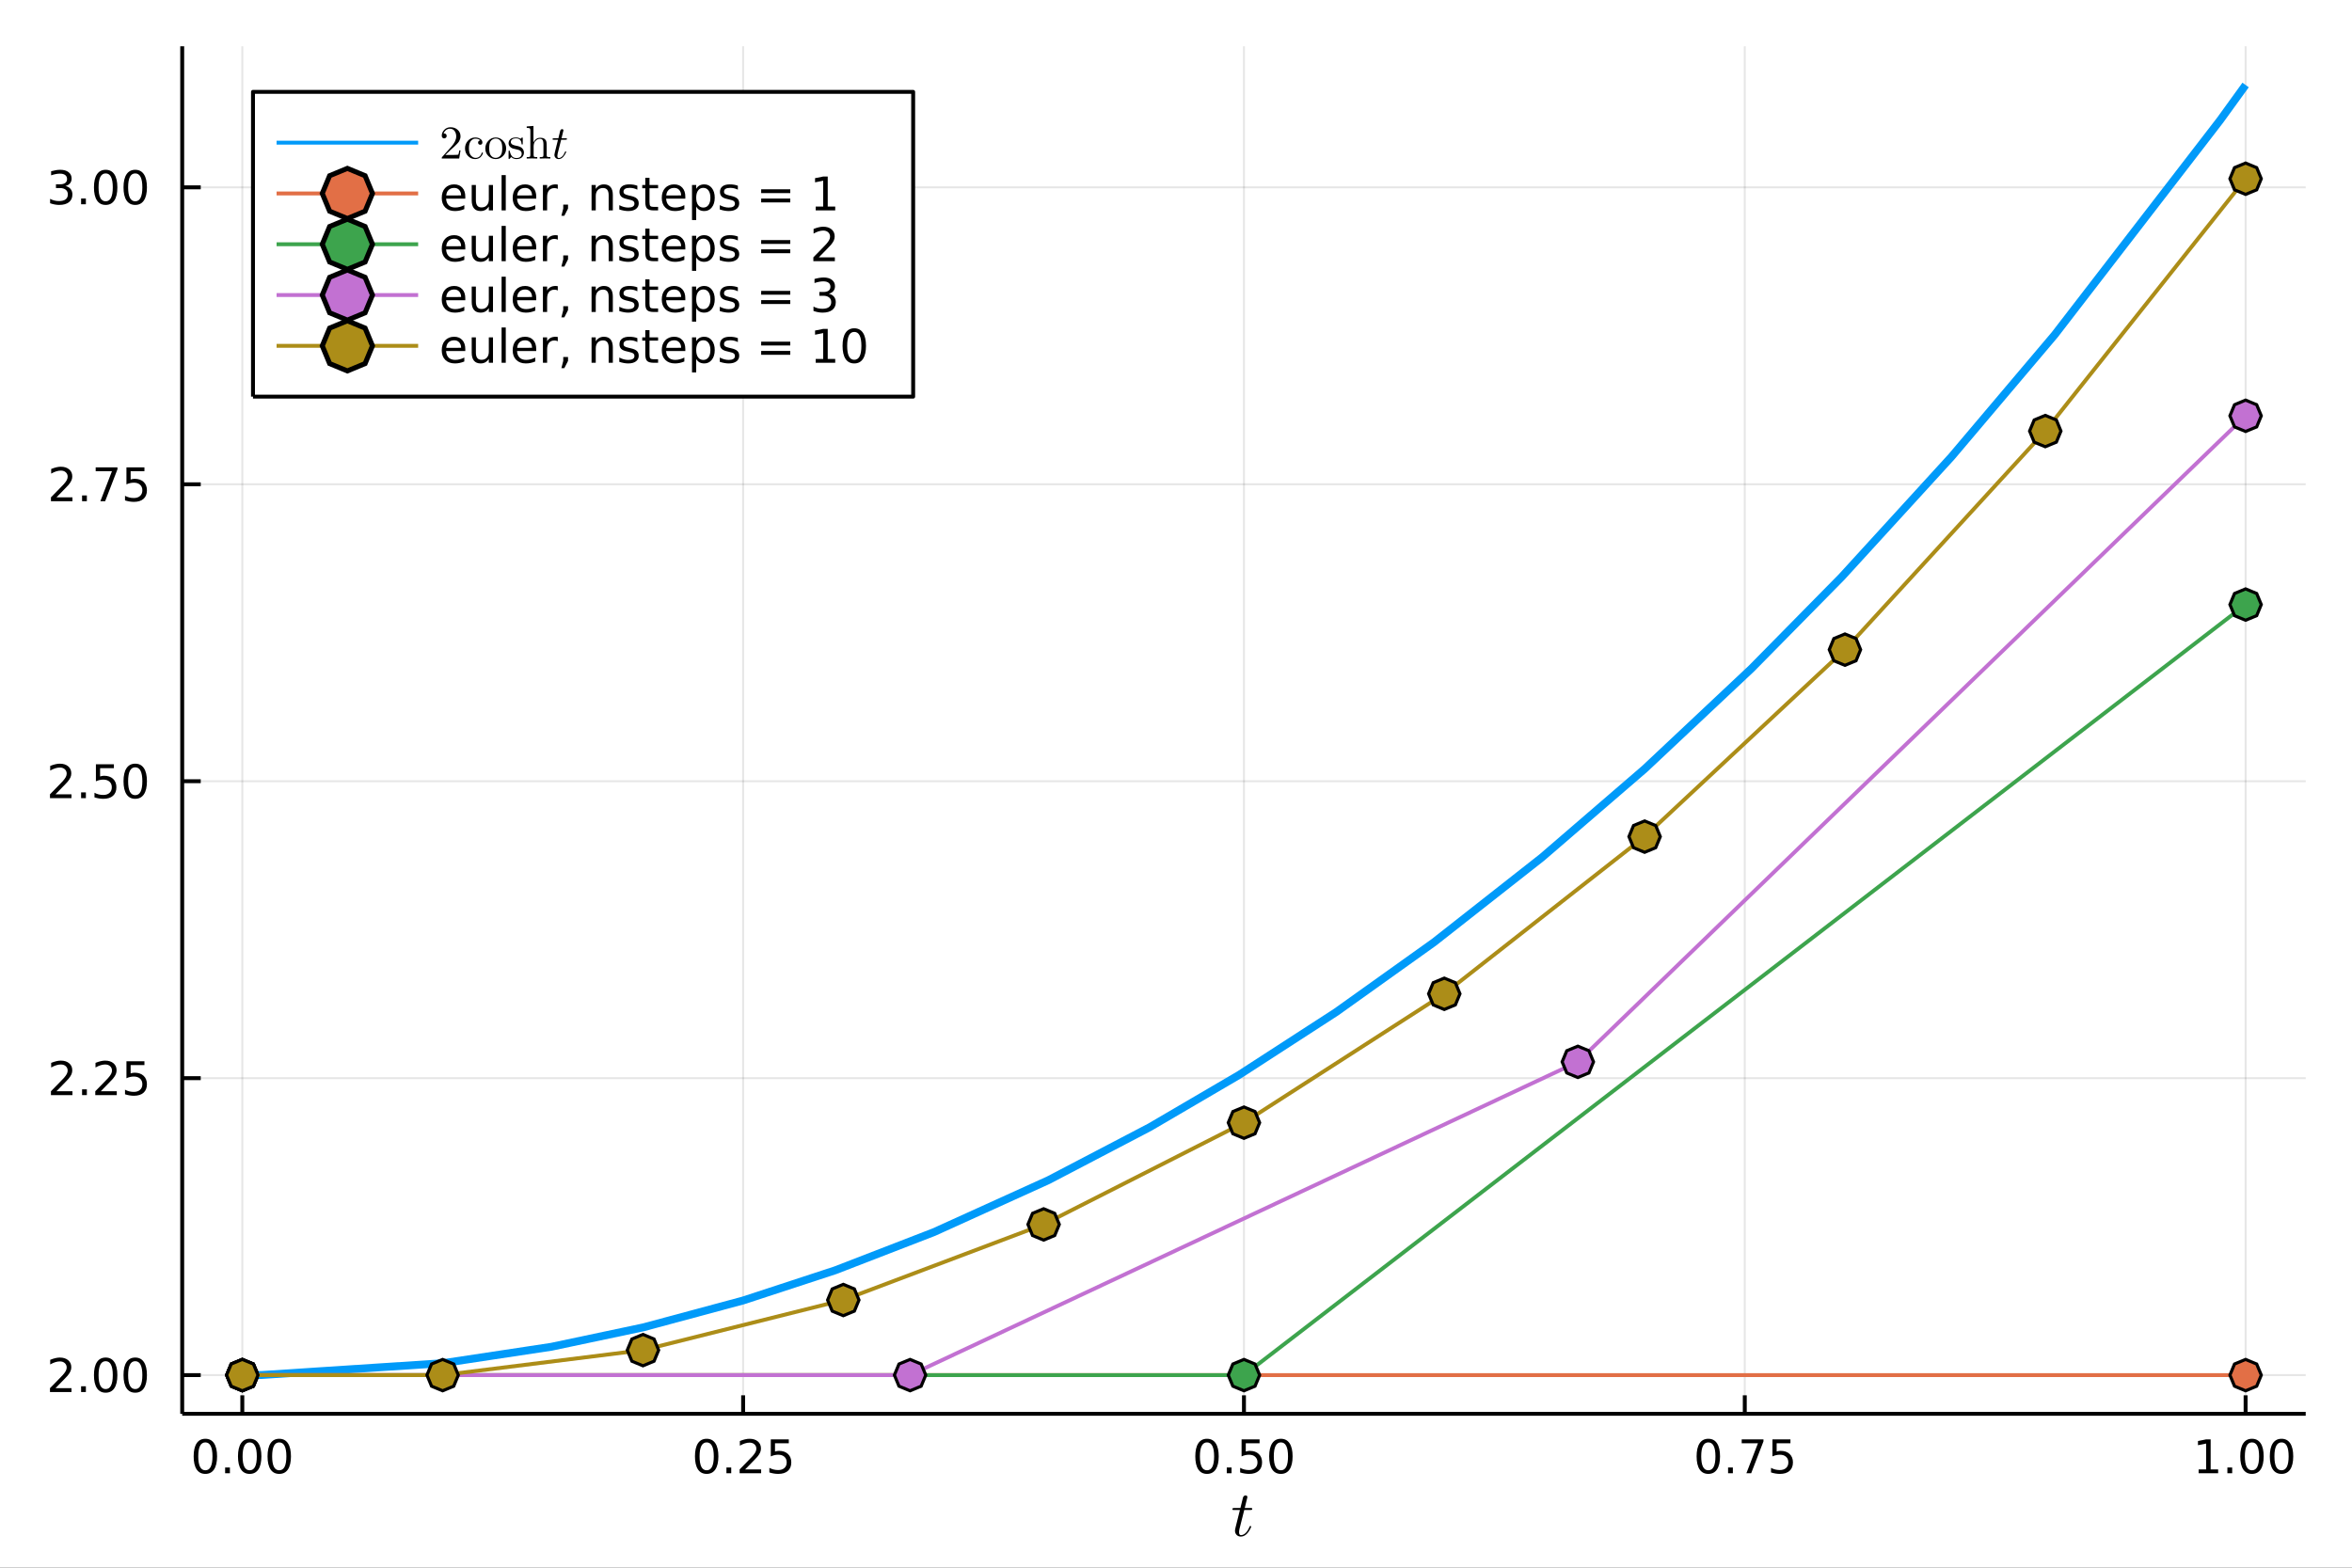 <?xml version="1.0" encoding="utf-8"?>
<svg xmlns="http://www.w3.org/2000/svg" xmlns:xlink="http://www.w3.org/1999/xlink" width="600" height="400" viewBox="0 0 2400 1600">
<rect x="0" y="0" width="2400" height="1600" fill="#333333" stroke="none"/>
<defs>
  <clipPath id="clip520">
    <rect x="0" y="0" width="2400" height="1600"/>
  </clipPath>
</defs>
<path clip-path="url(#clip520)" d="
M0 1600 L2400 1600 L2400 0 L0 0  Z
  " fill="#ffffff" fill-rule="evenodd" fill-opacity="1"/>
<defs>
  <clipPath id="clip521">
    <rect x="480" y="0" width="1681" height="1600"/>
  </clipPath>
</defs>
<path clip-path="url(#clip520)" d="
M185.927 1442.95 L2352.76 1442.95 L2352.76 47.244 L185.927 47.244  Z
  " fill="#ffffff" fill-rule="evenodd" fill-opacity="1"/>
<defs>
  <clipPath id="clip522">
    <rect x="185" y="47" width="2168" height="1397"/>
  </clipPath>
</defs>
<polyline clip-path="url(#clip522)" style="stroke:#000000; stroke-linecap:butt; stroke-linejoin:round; stroke-width:2; stroke-opacity:0.1; fill:none" points="
  247.252,1442.95 247.252,47.244 
  "/>
<polyline clip-path="url(#clip522)" style="stroke:#000000; stroke-linecap:butt; stroke-linejoin:round; stroke-width:2; stroke-opacity:0.1; fill:none" points="
  758.297,1442.95 758.297,47.244 
  "/>
<polyline clip-path="url(#clip522)" style="stroke:#000000; stroke-linecap:butt; stroke-linejoin:round; stroke-width:2; stroke-opacity:0.1; fill:none" points="
  1269.34,1442.95 1269.34,47.244 
  "/>
<polyline clip-path="url(#clip522)" style="stroke:#000000; stroke-linecap:butt; stroke-linejoin:round; stroke-width:2; stroke-opacity:0.1; fill:none" points="
  1780.39,1442.95 1780.39,47.244 
  "/>
<polyline clip-path="url(#clip522)" style="stroke:#000000; stroke-linecap:butt; stroke-linejoin:round; stroke-width:2; stroke-opacity:0.1; fill:none" points="
  2291.43,1442.95 2291.43,47.244 
  "/>
<polyline clip-path="url(#clip520)" style="stroke:#000000; stroke-linecap:butt; stroke-linejoin:round; stroke-width:4; stroke-opacity:1; fill:none" points="
  185.927,1442.95 2352.76,1442.95 
  "/>
<polyline clip-path="url(#clip520)" style="stroke:#000000; stroke-linecap:butt; stroke-linejoin:round; stroke-width:4; stroke-opacity:1; fill:none" points="
  247.252,1442.95 247.252,1424.05 
  "/>
<polyline clip-path="url(#clip520)" style="stroke:#000000; stroke-linecap:butt; stroke-linejoin:round; stroke-width:4; stroke-opacity:1; fill:none" points="
  758.297,1442.95 758.297,1424.05 
  "/>
<polyline clip-path="url(#clip520)" style="stroke:#000000; stroke-linecap:butt; stroke-linejoin:round; stroke-width:4; stroke-opacity:1; fill:none" points="
  1269.34,1442.95 1269.34,1424.05 
  "/>
<polyline clip-path="url(#clip520)" style="stroke:#000000; stroke-linecap:butt; stroke-linejoin:round; stroke-width:4; stroke-opacity:1; fill:none" points="
  1780.39,1442.95 1780.39,1424.05 
  "/>
<polyline clip-path="url(#clip520)" style="stroke:#000000; stroke-linecap:butt; stroke-linejoin:round; stroke-width:4; stroke-opacity:1; fill:none" points="
  2291.43,1442.95 2291.43,1424.05 
  "/>
<path clip-path="url(#clip520)" d="M209.556 1472.14 Q205.944 1472.14 204.116 1475.71 Q202.31 1479.25 202.31 1486.38 Q202.31 1493.48 204.116 1497.05 Q205.944 1500.59 209.556 1500.59 Q213.19 1500.59 214.995 1497.05 Q216.824 1493.48 216.824 1486.38 Q216.824 1479.25 214.995 1475.71 Q213.19 1472.14 209.556 1472.14 M209.556 1468.44 Q215.366 1468.44 218.421 1473.04 Q221.5 1477.63 221.5 1486.38 Q221.5 1495.1 218.421 1499.71 Q215.366 1504.29 209.556 1504.29 Q203.745 1504.29 200.667 1499.71 Q197.611 1495.1 197.611 1486.38 Q197.611 1477.63 200.667 1473.04 Q203.745 1468.44 209.556 1468.44 Z" fill="#000000" fill-rule="evenodd" fill-opacity="1" /><path clip-path="url(#clip520)" d="M229.718 1497.74 L234.602 1497.74 L234.602 1503.62 L229.718 1503.62 L229.718 1497.74 Z" fill="#000000" fill-rule="evenodd" fill-opacity="1" /><path clip-path="url(#clip520)" d="M254.787 1472.14 Q251.176 1472.14 249.347 1475.71 Q247.541 1479.25 247.541 1486.38 Q247.541 1493.48 249.347 1497.05 Q251.176 1500.59 254.787 1500.59 Q258.421 1500.59 260.227 1497.05 Q262.055 1493.48 262.055 1486.38 Q262.055 1479.25 260.227 1475.71 Q258.421 1472.14 254.787 1472.14 M254.787 1468.44 Q260.597 1468.44 263.653 1473.04 Q266.731 1477.63 266.731 1486.38 Q266.731 1495.1 263.653 1499.71 Q260.597 1504.29 254.787 1504.29 Q248.977 1504.29 245.898 1499.71 Q242.842 1495.1 242.842 1486.38 Q242.842 1477.63 245.898 1473.04 Q248.977 1468.44 254.787 1468.44 Z" fill="#000000" fill-rule="evenodd" fill-opacity="1" /><path clip-path="url(#clip520)" d="M284.949 1472.14 Q281.338 1472.14 279.509 1475.71 Q277.703 1479.25 277.703 1486.38 Q277.703 1493.48 279.509 1497.05 Q281.338 1500.59 284.949 1500.59 Q288.583 1500.59 290.388 1497.05 Q292.217 1493.48 292.217 1486.38 Q292.217 1479.25 290.388 1475.71 Q288.583 1472.14 284.949 1472.14 M284.949 1468.44 Q290.759 1468.44 293.814 1473.04 Q296.893 1477.63 296.893 1486.38 Q296.893 1495.1 293.814 1499.71 Q290.759 1504.29 284.949 1504.29 Q279.139 1504.29 276.06 1499.71 Q273.004 1495.1 273.004 1486.38 Q273.004 1477.63 276.06 1473.04 Q279.139 1468.44 284.949 1468.44 Z" fill="#000000" fill-rule="evenodd" fill-opacity="1" /><path clip-path="url(#clip520)" d="M721.098 1472.14 Q717.487 1472.14 715.658 1475.71 Q713.853 1479.25 713.853 1486.38 Q713.853 1493.48 715.658 1497.05 Q717.487 1500.59 721.098 1500.59 Q724.732 1500.59 726.538 1497.05 Q728.366 1493.48 728.366 1486.38 Q728.366 1479.25 726.538 1475.71 Q724.732 1472.14 721.098 1472.14 M721.098 1468.44 Q726.908 1468.44 729.964 1473.04 Q733.042 1477.63 733.042 1486.38 Q733.042 1495.1 729.964 1499.71 Q726.908 1504.29 721.098 1504.29 Q715.288 1504.29 712.209 1499.71 Q709.153 1495.1 709.153 1486.38 Q709.153 1477.63 712.209 1473.04 Q715.288 1468.44 721.098 1468.44 Z" fill="#000000" fill-rule="evenodd" fill-opacity="1" /><path clip-path="url(#clip520)" d="M741.26 1497.74 L746.144 1497.74 L746.144 1503.62 L741.26 1503.62 L741.26 1497.74 Z" fill="#000000" fill-rule="evenodd" fill-opacity="1" /><path clip-path="url(#clip520)" d="M760.357 1499.69 L776.676 1499.69 L776.676 1503.62 L754.732 1503.62 L754.732 1499.69 Q757.394 1496.93 761.977 1492.3 Q766.584 1487.65 767.764 1486.31 Q770.01 1483.78 770.889 1482.05 Q771.792 1480.29 771.792 1478.6 Q771.792 1475.84 769.848 1474.11 Q767.926 1472.37 764.824 1472.37 Q762.625 1472.37 760.172 1473.14 Q757.741 1473.9 754.963 1475.45 L754.963 1470.73 Q757.787 1469.59 760.241 1469.02 Q762.695 1468.44 764.732 1468.44 Q770.102 1468.44 773.297 1471.12 Q776.491 1473.81 776.491 1478.3 Q776.491 1480.43 775.681 1482.35 Q774.894 1484.25 772.787 1486.84 Q772.209 1487.51 769.107 1490.73 Q766.005 1493.92 760.357 1499.69 Z" fill="#000000" fill-rule="evenodd" fill-opacity="1" /><path clip-path="url(#clip520)" d="M786.537 1469.06 L804.894 1469.06 L804.894 1473 L790.82 1473 L790.82 1481.47 Q791.838 1481.12 792.857 1480.96 Q793.875 1480.77 794.894 1480.77 Q800.681 1480.77 804.06 1483.95 Q807.44 1487.12 807.44 1492.53 Q807.44 1498.11 803.968 1501.21 Q800.496 1504.29 794.176 1504.29 Q792 1504.29 789.732 1503.92 Q787.486 1503.55 785.079 1502.81 L785.079 1498.11 Q787.162 1499.25 789.385 1499.8 Q791.607 1500.36 794.084 1500.36 Q798.088 1500.36 800.426 1498.25 Q802.764 1496.15 802.764 1492.53 Q802.764 1488.92 800.426 1486.82 Q798.088 1484.71 794.084 1484.71 Q792.209 1484.71 790.334 1485.13 Q788.482 1485.54 786.537 1486.42 L786.537 1469.06 Z" fill="#000000" fill-rule="evenodd" fill-opacity="1" /><path clip-path="url(#clip520)" d="M1231.64 1472.14 Q1228.03 1472.14 1226.21 1475.71 Q1224.4 1479.25 1224.4 1486.38 Q1224.4 1493.48 1226.21 1497.05 Q1228.03 1500.59 1231.64 1500.59 Q1235.28 1500.59 1237.08 1497.05 Q1238.91 1493.48 1238.91 1486.38 Q1238.91 1479.25 1237.08 1475.71 Q1235.28 1472.14 1231.64 1472.14 M1231.64 1468.44 Q1237.45 1468.44 1240.51 1473.04 Q1243.59 1477.63 1243.59 1486.38 Q1243.59 1495.1 1240.51 1499.71 Q1237.45 1504.29 1231.64 1504.29 Q1225.83 1504.29 1222.76 1499.71 Q1219.7 1495.1 1219.7 1486.38 Q1219.7 1477.63 1222.76 1473.04 Q1225.83 1468.44 1231.64 1468.44 Z" fill="#000000" fill-rule="evenodd" fill-opacity="1" /><path clip-path="url(#clip520)" d="M1251.81 1497.74 L1256.69 1497.74 L1256.69 1503.62 L1251.81 1503.62 L1251.81 1497.74 Z" fill="#000000" fill-rule="evenodd" fill-opacity="1" /><path clip-path="url(#clip520)" d="M1266.92 1469.06 L1285.28 1469.06 L1285.28 1473 L1271.2 1473 L1271.2 1481.47 Q1272.22 1481.12 1273.24 1480.96 Q1274.26 1480.77 1275.28 1480.77 Q1281.07 1480.77 1284.45 1483.95 Q1287.83 1487.12 1287.83 1492.53 Q1287.83 1498.11 1284.35 1501.21 Q1280.88 1504.29 1274.56 1504.29 Q1272.39 1504.29 1270.12 1503.92 Q1267.87 1503.55 1265.46 1502.81 L1265.46 1498.11 Q1267.55 1499.25 1269.77 1499.8 Q1271.99 1500.36 1274.47 1500.36 Q1278.47 1500.36 1280.81 1498.25 Q1283.15 1496.15 1283.15 1492.53 Q1283.15 1488.92 1280.81 1486.82 Q1278.47 1484.71 1274.47 1484.71 Q1272.59 1484.71 1270.72 1485.13 Q1268.87 1485.54 1266.92 1486.42 L1266.92 1469.06 Z" fill="#000000" fill-rule="evenodd" fill-opacity="1" /><path clip-path="url(#clip520)" d="M1307.04 1472.14 Q1303.43 1472.14 1301.6 1475.71 Q1299.79 1479.25 1299.79 1486.38 Q1299.79 1493.48 1301.6 1497.05 Q1303.43 1500.59 1307.04 1500.59 Q1310.67 1500.59 1312.48 1497.05 Q1314.31 1493.48 1314.31 1486.38 Q1314.31 1479.25 1312.48 1475.71 Q1310.67 1472.14 1307.04 1472.14 M1307.04 1468.44 Q1312.85 1468.44 1315.9 1473.04 Q1318.98 1477.63 1318.98 1486.38 Q1318.98 1495.1 1315.9 1499.71 Q1312.85 1504.29 1307.04 1504.29 Q1301.23 1504.29 1298.15 1499.71 Q1295.09 1495.1 1295.09 1486.38 Q1295.09 1477.63 1298.15 1473.04 Q1301.23 1468.44 1307.04 1468.44 Z" fill="#000000" fill-rule="evenodd" fill-opacity="1" /><path clip-path="url(#clip520)" d="M1743.19 1472.14 Q1739.58 1472.14 1737.75 1475.71 Q1735.94 1479.25 1735.94 1486.38 Q1735.94 1493.48 1737.75 1497.05 Q1739.58 1500.59 1743.19 1500.59 Q1746.82 1500.59 1748.63 1497.05 Q1750.46 1493.48 1750.46 1486.38 Q1750.46 1479.25 1748.63 1475.71 Q1746.82 1472.14 1743.19 1472.14 M1743.19 1468.44 Q1749 1468.44 1752.05 1473.04 Q1755.13 1477.63 1755.13 1486.38 Q1755.13 1495.1 1752.05 1499.71 Q1749 1504.29 1743.19 1504.29 Q1737.38 1504.29 1734.3 1499.71 Q1731.24 1495.1 1731.24 1486.38 Q1731.24 1477.63 1734.3 1473.04 Q1737.38 1468.44 1743.19 1468.44 Z" fill="#000000" fill-rule="evenodd" fill-opacity="1" /><path clip-path="url(#clip520)" d="M1763.35 1497.74 L1768.23 1497.74 L1768.23 1503.62 L1763.35 1503.62 L1763.35 1497.74 Z" fill="#000000" fill-rule="evenodd" fill-opacity="1" /><path clip-path="url(#clip520)" d="M1777.24 1469.06 L1799.46 1469.06 L1799.46 1471.05 L1786.91 1503.62 L1782.03 1503.62 L1793.83 1473 L1777.24 1473 L1777.24 1469.06 Z" fill="#000000" fill-rule="evenodd" fill-opacity="1" /><path clip-path="url(#clip520)" d="M1808.63 1469.06 L1826.98 1469.06 L1826.98 1473 L1812.91 1473 L1812.91 1481.47 Q1813.93 1481.12 1814.95 1480.96 Q1815.96 1480.77 1816.98 1480.77 Q1822.77 1480.77 1826.15 1483.95 Q1829.53 1487.12 1829.53 1492.53 Q1829.53 1498.11 1826.06 1501.21 Q1822.58 1504.29 1816.27 1504.29 Q1814.09 1504.29 1811.82 1503.92 Q1809.58 1503.55 1807.17 1502.81 L1807.17 1498.11 Q1809.25 1499.25 1811.47 1499.8 Q1813.7 1500.36 1816.17 1500.36 Q1820.18 1500.36 1822.52 1498.25 Q1824.85 1496.15 1824.85 1492.53 Q1824.85 1488.92 1822.52 1486.82 Q1820.18 1484.71 1816.17 1484.71 Q1814.3 1484.71 1812.42 1485.13 Q1810.57 1485.54 1808.63 1486.42 L1808.63 1469.06 Z" fill="#000000" fill-rule="evenodd" fill-opacity="1" /><path clip-path="url(#clip520)" d="M2243.5 1499.69 L2251.14 1499.69 L2251.14 1473.32 L2242.83 1474.99 L2242.83 1470.73 L2251.1 1469.06 L2255.77 1469.06 L2255.77 1499.69 L2263.41 1499.69 L2263.41 1503.62 L2243.5 1503.62 L2243.5 1499.69 Z" fill="#000000" fill-rule="evenodd" fill-opacity="1" /><path clip-path="url(#clip520)" d="M2272.85 1497.74 L2277.74 1497.74 L2277.74 1503.62 L2272.85 1503.62 L2272.85 1497.74 Z" fill="#000000" fill-rule="evenodd" fill-opacity="1" /><path clip-path="url(#clip520)" d="M2297.92 1472.14 Q2294.31 1472.14 2292.48 1475.71 Q2290.68 1479.25 2290.68 1486.38 Q2290.68 1493.48 2292.48 1497.05 Q2294.31 1500.59 2297.92 1500.59 Q2301.56 1500.59 2303.36 1497.05 Q2305.19 1493.48 2305.19 1486.38 Q2305.19 1479.25 2303.36 1475.71 Q2301.56 1472.14 2297.92 1472.14 M2297.92 1468.44 Q2303.73 1468.44 2306.79 1473.04 Q2309.87 1477.63 2309.87 1486.38 Q2309.87 1495.1 2306.79 1499.71 Q2303.73 1504.29 2297.92 1504.29 Q2292.11 1504.29 2289.03 1499.71 Q2285.98 1495.1 2285.98 1486.38 Q2285.98 1477.63 2289.03 1473.04 Q2292.11 1468.44 2297.92 1468.44 Z" fill="#000000" fill-rule="evenodd" fill-opacity="1" /><path clip-path="url(#clip520)" d="M2328.09 1472.14 Q2324.47 1472.14 2322.65 1475.71 Q2320.84 1479.25 2320.84 1486.38 Q2320.84 1493.48 2322.65 1497.05 Q2324.47 1500.59 2328.09 1500.59 Q2331.72 1500.59 2333.53 1497.05 Q2335.35 1493.48 2335.35 1486.38 Q2335.35 1479.25 2333.53 1475.71 Q2331.72 1472.14 2328.09 1472.14 M2328.09 1468.44 Q2333.9 1468.44 2336.95 1473.04 Q2340.03 1477.63 2340.03 1486.38 Q2340.03 1495.1 2336.95 1499.71 Q2333.9 1504.29 2328.09 1504.29 Q2322.28 1504.29 2319.2 1499.71 Q2316.14 1495.1 2316.14 1486.38 Q2316.14 1477.63 2319.2 1473.04 Q2322.28 1468.44 2328.09 1468.44 Z" fill="#000000" fill-rule="evenodd" fill-opacity="1" /><path clip-path="url(#clip520)" d="M1277.81 1539.82 Q1277.81 1540.72 1277.39 1540.95 Q1276.97 1541.14 1275.82 1541.14 L1269.63 1541.14 L1264.74 1560.59 Q1264.35 1562.3 1264.35 1563.75 Q1264.35 1565.36 1264.83 1566.07 Q1265.35 1566.78 1266.41 1566.78 Q1268.5 1566.78 1270.76 1564.88 Q1273.05 1562.98 1274.98 1558.34 Q1275.24 1557.73 1275.36 1557.6 Q1275.53 1557.44 1275.94 1557.44 Q1276.75 1557.44 1276.75 1558.08 Q1276.75 1558.31 1276.3 1559.34 Q1275.88 1560.37 1274.95 1561.88 Q1274.04 1563.4 1272.85 1564.81 Q1271.69 1566.23 1269.92 1567.26 Q1268.15 1568.26 1266.25 1568.26 Q1263.58 1568.26 1261.87 1566.55 Q1260.2 1564.84 1260.2 1562.17 Q1260.2 1561.3 1260.87 1558.53 Q1261.55 1555.73 1265.22 1541.14 L1259.39 1541.14 Q1258.59 1541.14 1258.26 1541.11 Q1257.97 1541.08 1257.75 1540.92 Q1257.55 1540.72 1257.55 1540.34 Q1257.55 1539.72 1257.81 1539.47 Q1258.07 1539.18 1258.39 1539.14 Q1258.75 1539.08 1259.55 1539.08 L1265.74 1539.08 L1268.31 1528.61 Q1268.57 1527.58 1269.21 1527 Q1269.89 1526.39 1270.28 1526.33 Q1270.66 1526.23 1270.95 1526.23 Q1271.82 1526.23 1272.34 1526.71 Q1272.85 1527.16 1272.85 1528 Q1272.85 1528.45 1270.15 1539.08 L1275.94 1539.08 Q1276.69 1539.08 1276.97 1539.11 Q1277.3 1539.14 1277.55 1539.31 Q1277.81 1539.47 1277.81 1539.82 Z" fill="#000000" fill-rule="evenodd" fill-opacity="1" /><polyline clip-path="url(#clip522)" style="stroke:#000000; stroke-linecap:butt; stroke-linejoin:round; stroke-width:2; stroke-opacity:0.1; fill:none" points="
  185.927,1403.45 2352.76,1403.45 
  "/>
<polyline clip-path="url(#clip522)" style="stroke:#000000; stroke-linecap:butt; stroke-linejoin:round; stroke-width:2; stroke-opacity:0.1; fill:none" points="
  185.927,1100.39 2352.76,1100.39 
  "/>
<polyline clip-path="url(#clip522)" style="stroke:#000000; stroke-linecap:butt; stroke-linejoin:round; stroke-width:2; stroke-opacity:0.1; fill:none" points="
  185.927,797.322 2352.76,797.322 
  "/>
<polyline clip-path="url(#clip522)" style="stroke:#000000; stroke-linecap:butt; stroke-linejoin:round; stroke-width:2; stroke-opacity:0.1; fill:none" points="
  185.927,494.258 2352.76,494.258 
  "/>
<polyline clip-path="url(#clip522)" style="stroke:#000000; stroke-linecap:butt; stroke-linejoin:round; stroke-width:2; stroke-opacity:0.1; fill:none" points="
  185.927,191.195 2352.76,191.195 
  "/>
<polyline clip-path="url(#clip520)" style="stroke:#000000; stroke-linecap:butt; stroke-linejoin:round; stroke-width:4; stroke-opacity:1; fill:none" points="
  185.927,1442.95 185.927,47.244 
  "/>
<polyline clip-path="url(#clip520)" style="stroke:#000000; stroke-linecap:butt; stroke-linejoin:round; stroke-width:4; stroke-opacity:1; fill:none" points="
  185.927,1403.45 204.824,1403.45 
  "/>
<polyline clip-path="url(#clip520)" style="stroke:#000000; stroke-linecap:butt; stroke-linejoin:round; stroke-width:4; stroke-opacity:1; fill:none" points="
  185.927,1100.39 204.824,1100.39 
  "/>
<polyline clip-path="url(#clip520)" style="stroke:#000000; stroke-linecap:butt; stroke-linejoin:round; stroke-width:4; stroke-opacity:1; fill:none" points="
  185.927,797.322 204.824,797.322 
  "/>
<polyline clip-path="url(#clip520)" style="stroke:#000000; stroke-linecap:butt; stroke-linejoin:round; stroke-width:4; stroke-opacity:1; fill:none" points="
  185.927,494.258 204.824,494.258 
  "/>
<polyline clip-path="url(#clip520)" style="stroke:#000000; stroke-linecap:butt; stroke-linejoin:round; stroke-width:4; stroke-opacity:1; fill:none" points="
  185.927,191.195 204.824,191.195 
  "/>
<path clip-path="url(#clip520)" d="M56.617 1416.79 L72.936 1416.79 L72.936 1420.73 L50.992 1420.73 L50.992 1416.79 Q53.654 1414.04 58.237 1409.41 Q62.844 1404.76 64.025 1403.41 Q66.27 1400.89 67.149 1399.15 Q68.052 1397.4 68.052 1395.71 Q68.052 1392.95 66.108 1391.22 Q64.186 1389.48 61.085 1389.48 Q58.886 1389.48 56.432 1390.24 Q54.001 1391.01 51.224 1392.56 L51.224 1387.84 Q54.048 1386.7 56.501 1386.12 Q58.955 1385.54 60.992 1385.54 Q66.362 1385.54 69.557 1388.23 Q72.751 1390.91 72.751 1395.4 Q72.751 1397.53 71.941 1399.46 Q71.154 1401.35 69.048 1403.95 Q68.469 1404.62 65.367 1407.84 Q62.265 1411.03 56.617 1416.79 Z" fill="#000000" fill-rule="evenodd" fill-opacity="1" /><path clip-path="url(#clip520)" d="M82.751 1414.85 L87.635 1414.85 L87.635 1420.73 L82.751 1420.73 L82.751 1414.85 Z" fill="#000000" fill-rule="evenodd" fill-opacity="1" /><path clip-path="url(#clip520)" d="M107.821 1389.25 Q104.209 1389.25 102.381 1392.81 Q100.575 1396.35 100.575 1403.48 Q100.575 1410.59 102.381 1414.15 Q104.209 1417.7 107.821 1417.7 Q111.455 1417.7 113.26 1414.15 Q115.089 1410.59 115.089 1403.48 Q115.089 1396.35 113.26 1392.81 Q111.455 1389.25 107.821 1389.25 M107.821 1385.54 Q113.631 1385.54 116.686 1390.15 Q119.765 1394.73 119.765 1403.48 Q119.765 1412.21 116.686 1416.82 Q113.631 1421.4 107.821 1421.4 Q102.01 1421.4 98.932 1416.82 Q95.876 1412.21 95.876 1403.48 Q95.876 1394.73 98.932 1390.15 Q102.01 1385.54 107.821 1385.54 Z" fill="#000000" fill-rule="evenodd" fill-opacity="1" /><path clip-path="url(#clip520)" d="M137.982 1389.25 Q134.371 1389.25 132.543 1392.81 Q130.737 1396.35 130.737 1403.48 Q130.737 1410.59 132.543 1414.15 Q134.371 1417.7 137.982 1417.7 Q141.617 1417.7 143.422 1414.15 Q145.251 1410.59 145.251 1403.48 Q145.251 1396.35 143.422 1392.81 Q141.617 1389.25 137.982 1389.25 M137.982 1385.54 Q143.793 1385.54 146.848 1390.15 Q149.927 1394.73 149.927 1403.48 Q149.927 1412.21 146.848 1416.82 Q143.793 1421.4 137.982 1421.4 Q132.172 1421.4 129.094 1416.82 Q126.038 1412.21 126.038 1403.48 Q126.038 1394.73 129.094 1390.15 Q132.172 1385.54 137.982 1385.54 Z" fill="#000000" fill-rule="evenodd" fill-opacity="1" /><path clip-path="url(#clip520)" d="M57.612 1113.73 L73.932 1113.73 L73.932 1117.67 L51.987 1117.67 L51.987 1113.73 Q54.65 1110.98 59.233 1106.35 Q63.839 1101.69 65.02 1100.35 Q67.265 1097.83 68.145 1096.09 Q69.048 1094.33 69.048 1092.64 Q69.048 1089.89 67.103 1088.15 Q65.182 1086.42 62.08 1086.42 Q59.881 1086.42 57.427 1087.18 Q54.997 1087.94 52.219 1089.49 L52.219 1084.77 Q55.043 1083.64 57.497 1083.06 Q59.95 1082.48 61.987 1082.48 Q67.358 1082.48 70.552 1085.17 Q73.747 1087.85 73.747 1092.34 Q73.747 1094.47 72.936 1096.39 Q72.149 1098.29 70.043 1100.88 Q69.464 1101.55 66.362 1104.77 Q63.261 1107.97 57.612 1113.73 Z" fill="#000000" fill-rule="evenodd" fill-opacity="1" /><path clip-path="url(#clip520)" d="M83.747 1111.79 L88.631 1111.79 L88.631 1117.67 L83.747 1117.67 L83.747 1111.79 Z" fill="#000000" fill-rule="evenodd" fill-opacity="1" /><path clip-path="url(#clip520)" d="M102.844 1113.73 L119.163 1113.73 L119.163 1117.67 L97.219 1117.67 L97.219 1113.73 Q99.881 1110.98 104.464 1106.35 Q109.071 1101.69 110.251 1100.35 Q112.496 1097.83 113.376 1096.09 Q114.279 1094.33 114.279 1092.64 Q114.279 1089.89 112.334 1088.15 Q110.413 1086.42 107.311 1086.42 Q105.112 1086.42 102.659 1087.18 Q100.228 1087.94 97.45 1089.49 L97.45 1084.77 Q100.274 1083.64 102.728 1083.06 Q105.182 1082.48 107.219 1082.48 Q112.589 1082.48 115.783 1085.17 Q118.978 1087.85 118.978 1092.34 Q118.978 1094.47 118.168 1096.39 Q117.381 1098.29 115.274 1100.88 Q114.695 1101.55 111.594 1104.77 Q108.492 1107.97 102.844 1113.73 Z" fill="#000000" fill-rule="evenodd" fill-opacity="1" /><path clip-path="url(#clip520)" d="M129.024 1083.11 L147.38 1083.11 L147.38 1087.04 L133.306 1087.04 L133.306 1095.51 Q134.325 1095.17 135.344 1095 Q136.362 1094.82 137.381 1094.82 Q143.168 1094.82 146.547 1097.99 Q149.927 1101.16 149.927 1106.58 Q149.927 1112.16 146.455 1115.26 Q142.982 1118.34 136.663 1118.34 Q134.487 1118.34 132.219 1117.97 Q129.973 1117.6 127.566 1116.86 L127.566 1112.16 Q129.649 1113.29 131.871 1113.85 Q134.094 1114.4 136.57 1114.4 Q140.575 1114.4 142.913 1112.29 Q145.251 1110.19 145.251 1106.58 Q145.251 1102.97 142.913 1100.86 Q140.575 1098.75 136.57 1098.75 Q134.695 1098.75 132.82 1099.17 Q130.969 1099.59 129.024 1100.47 L129.024 1083.11 Z" fill="#000000" fill-rule="evenodd" fill-opacity="1" /><path clip-path="url(#clip520)" d="M56.617 810.666 L72.936 810.666 L72.936 814.602 L50.992 814.602 L50.992 810.666 Q53.654 807.912 58.237 803.282 Q62.844 798.63 64.025 797.287 Q66.27 794.764 67.149 793.028 Q68.052 791.268 68.052 789.579 Q68.052 786.824 66.108 785.088 Q64.186 783.352 61.085 783.352 Q58.886 783.352 56.432 784.116 Q54.001 784.88 51.224 786.431 L51.224 781.708 Q54.048 780.574 56.501 779.995 Q58.955 779.417 60.992 779.417 Q66.362 779.417 69.557 782.102 Q72.751 784.787 72.751 789.278 Q72.751 791.407 71.941 793.329 Q71.154 795.227 69.048 797.819 Q68.469 798.491 65.367 801.708 Q62.265 804.903 56.617 810.666 Z" fill="#000000" fill-rule="evenodd" fill-opacity="1" /><path clip-path="url(#clip520)" d="M82.751 808.722 L87.635 808.722 L87.635 814.602 L82.751 814.602 L82.751 808.722 Z" fill="#000000" fill-rule="evenodd" fill-opacity="1" /><path clip-path="url(#clip520)" d="M97.867 780.042 L116.223 780.042 L116.223 783.977 L102.149 783.977 L102.149 792.449 Q103.168 792.102 104.186 791.94 Q105.205 791.755 106.223 791.755 Q112.01 791.755 115.39 794.926 Q118.77 798.097 118.77 803.514 Q118.77 809.092 115.297 812.194 Q111.825 815.273 105.506 815.273 Q103.33 815.273 101.061 814.903 Q98.816 814.532 96.409 813.791 L96.409 809.092 Q98.492 810.227 100.714 810.782 Q102.936 811.338 105.413 811.338 Q109.418 811.338 111.756 809.231 Q114.094 807.125 114.094 803.514 Q114.094 799.903 111.756 797.796 Q109.418 795.69 105.413 795.69 Q103.538 795.69 101.663 796.106 Q99.811 796.523 97.867 797.403 L97.867 780.042 Z" fill="#000000" fill-rule="evenodd" fill-opacity="1" /><path clip-path="url(#clip520)" d="M137.982 783.12 Q134.371 783.12 132.543 786.685 Q130.737 790.227 130.737 797.356 Q130.737 804.463 132.543 808.028 Q134.371 811.569 137.982 811.569 Q141.617 811.569 143.422 808.028 Q145.251 804.463 145.251 797.356 Q145.251 790.227 143.422 786.685 Q141.617 783.12 137.982 783.12 M137.982 779.417 Q143.793 779.417 146.848 784.023 Q149.927 788.606 149.927 797.356 Q149.927 806.083 146.848 810.69 Q143.793 815.273 137.982 815.273 Q132.172 815.273 129.094 810.69 Q126.038 806.083 126.038 797.356 Q126.038 788.606 129.094 784.023 Q132.172 779.417 137.982 779.417 Z" fill="#000000" fill-rule="evenodd" fill-opacity="1" /><path clip-path="url(#clip520)" d="M57.612 507.603 L73.932 507.603 L73.932 511.538 L51.987 511.538 L51.987 507.603 Q54.65 504.848 59.233 500.219 Q63.839 495.566 65.02 494.223 Q67.265 491.7 68.145 489.964 Q69.048 488.205 69.048 486.515 Q69.048 483.76 67.103 482.024 Q65.182 480.288 62.08 480.288 Q59.881 480.288 57.427 481.052 Q54.997 481.816 52.219 483.367 L52.219 478.645 Q55.043 477.511 57.497 476.932 Q59.95 476.353 61.987 476.353 Q67.358 476.353 70.552 479.038 Q73.747 481.723 73.747 486.214 Q73.747 488.344 72.936 490.265 Q72.149 492.163 70.043 494.756 Q69.464 495.427 66.362 498.645 Q63.261 501.839 57.612 507.603 Z" fill="#000000" fill-rule="evenodd" fill-opacity="1" /><path clip-path="url(#clip520)" d="M83.747 505.659 L88.631 505.659 L88.631 511.538 L83.747 511.538 L83.747 505.659 Z" fill="#000000" fill-rule="evenodd" fill-opacity="1" /><path clip-path="url(#clip520)" d="M97.635 476.978 L119.857 476.978 L119.857 478.969 L107.311 511.538 L102.427 511.538 L114.233 480.913 L97.635 480.913 L97.635 476.978 Z" fill="#000000" fill-rule="evenodd" fill-opacity="1" /><path clip-path="url(#clip520)" d="M129.024 476.978 L147.38 476.978 L147.38 480.913 L133.306 480.913 L133.306 489.385 Q134.325 489.038 135.344 488.876 Q136.362 488.691 137.381 488.691 Q143.168 488.691 146.547 491.862 Q149.927 495.034 149.927 500.45 Q149.927 506.029 146.455 509.131 Q142.982 512.209 136.663 512.209 Q134.487 512.209 132.219 511.839 Q129.973 511.469 127.566 510.728 L127.566 506.029 Q129.649 507.163 131.871 507.719 Q134.094 508.274 136.57 508.274 Q140.575 508.274 142.913 506.168 Q145.251 504.061 145.251 500.45 Q145.251 496.839 142.913 494.733 Q140.575 492.626 136.57 492.626 Q134.695 492.626 132.82 493.043 Q130.969 493.459 129.024 494.339 L129.024 476.978 Z" fill="#000000" fill-rule="evenodd" fill-opacity="1" /><path clip-path="url(#clip520)" d="M66.756 189.84 Q70.112 190.558 71.987 192.826 Q73.885 195.095 73.885 198.428 Q73.885 203.544 70.367 206.345 Q66.849 209.146 60.367 209.146 Q58.191 209.146 55.876 208.706 Q53.585 208.289 51.131 207.433 L51.131 202.919 Q53.075 204.053 55.39 204.632 Q57.705 205.211 60.228 205.211 Q64.626 205.211 66.918 203.475 Q69.233 201.738 69.233 198.428 Q69.233 195.373 67.08 193.66 Q64.95 191.924 61.131 191.924 L57.103 191.924 L57.103 188.081 L61.316 188.081 Q64.765 188.081 66.594 186.715 Q68.423 185.327 68.423 182.734 Q68.423 180.072 66.525 178.66 Q64.65 177.225 61.131 177.225 Q59.21 177.225 57.011 177.641 Q54.812 178.058 52.173 178.938 L52.173 174.771 Q54.835 174.03 57.15 173.66 Q59.487 173.29 61.548 173.29 Q66.872 173.29 69.974 175.72 Q73.075 178.127 73.075 182.248 Q73.075 185.118 71.432 187.109 Q69.788 189.077 66.756 189.84 Z" fill="#000000" fill-rule="evenodd" fill-opacity="1" /><path clip-path="url(#clip520)" d="M82.751 202.595 L87.635 202.595 L87.635 208.475 L82.751 208.475 L82.751 202.595 Z" fill="#000000" fill-rule="evenodd" fill-opacity="1" /><path clip-path="url(#clip520)" d="M107.821 176.993 Q104.209 176.993 102.381 180.558 Q100.575 184.1 100.575 191.229 Q100.575 198.336 102.381 201.901 Q104.209 205.442 107.821 205.442 Q111.455 205.442 113.26 201.901 Q115.089 198.336 115.089 191.229 Q115.089 184.1 113.26 180.558 Q111.455 176.993 107.821 176.993 M107.821 173.29 Q113.631 173.29 116.686 177.896 Q119.765 182.479 119.765 191.229 Q119.765 199.956 116.686 204.563 Q113.631 209.146 107.821 209.146 Q102.01 209.146 98.932 204.563 Q95.876 199.956 95.876 191.229 Q95.876 182.479 98.932 177.896 Q102.01 173.29 107.821 173.29 Z" fill="#000000" fill-rule="evenodd" fill-opacity="1" /><path clip-path="url(#clip520)" d="M137.982 176.993 Q134.371 176.993 132.543 180.558 Q130.737 184.1 130.737 191.229 Q130.737 198.336 132.543 201.901 Q134.371 205.442 137.982 205.442 Q141.617 205.442 143.422 201.901 Q145.251 198.336 145.251 191.229 Q145.251 184.1 143.422 180.558 Q141.617 176.993 137.982 176.993 M137.982 173.29 Q143.793 173.29 146.848 177.896 Q149.927 182.479 149.927 191.229 Q149.927 199.956 146.848 204.563 Q143.793 209.146 137.982 209.146 Q132.172 209.146 129.094 204.563 Q126.038 199.956 126.038 191.229 Q126.038 182.479 129.094 177.896 Q132.172 173.29 137.982 173.29 Z" fill="#000000" fill-rule="evenodd" fill-opacity="1" /><polyline clip-path="url(#clip522)" style="stroke:#009af9; stroke-linecap:butt; stroke-linejoin:round; stroke-width:8; stroke-opacity:1; fill:none" points="
  247.252,1403.45 267.215,1403.33 451.803,1391.3 562.732,1374.52 656.521,1354.69 758.403,1327.26 852.329,1296.46 953.027,1257.5 1069.7,1204.56 1173.38,1150.34 
  1264.3,1097.13 1363.42,1032.95 1463.14,961.767 1573.39,875.113 1678.29,784.691 1787.36,682.17 1879.17,588.938 1991.26,466.231 2096.64,341.671 2265.45,122.656 
  2291.43,86.745 
  "/>
<polyline clip-path="url(#clip522)" style="stroke:#e26f46; stroke-linecap:butt; stroke-linejoin:round; stroke-width:4; stroke-opacity:1; fill:none" points="
  247.252,1403.45 2291.43,1403.45 
  "/>
<path clip-path="url(#clip522)" d="M247.252 1419.45 L235.94 1414.76 L231.252 1403.45 L235.94 1392.14 L247.252 1387.45 L258.564 1392.14 L263.252 1403.45 L258.564 1414.76 Z" fill="#e26f46" fill-rule="evenodd" fill-opacity="1" stroke="#000000" stroke-opacity="1" stroke-width="3.2"/>
<path clip-path="url(#clip522)" d="M2291.43 1419.45 L2280.12 1414.76 L2275.43 1403.45 L2280.12 1392.14 L2291.43 1387.45 L2302.74 1392.14 L2307.43 1403.45 L2302.74 1414.76 Z" fill="#e26f46" fill-rule="evenodd" fill-opacity="1" stroke="#000000" stroke-opacity="1" stroke-width="3.2"/>
<polyline clip-path="url(#clip522)" style="stroke:#3da44d; stroke-linecap:butt; stroke-linejoin:round; stroke-width:4; stroke-opacity:1; fill:none" points="
  247.252,1403.45 1269.34,1403.45 2291.43,617.034 
  "/>
<path clip-path="url(#clip522)" d="M247.252 1419.45 L235.94 1414.76 L231.252 1403.45 L235.94 1392.14 L247.252 1387.45 L258.564 1392.14 L263.252 1403.45 L258.564 1414.76 Z" fill="#3da44d" fill-rule="evenodd" fill-opacity="1" stroke="#000000" stroke-opacity="1" stroke-width="3.2"/>
<path clip-path="url(#clip522)" d="M1269.34 1419.45 L1258.03 1414.76 L1253.34 1403.45 L1258.03 1392.14 L1269.34 1387.45 L1280.65 1392.14 L1285.34 1403.45 L1280.65 1414.76 Z" fill="#3da44d" fill-rule="evenodd" fill-opacity="1" stroke="#000000" stroke-opacity="1" stroke-width="3.2"/>
<path clip-path="url(#clip522)" d="M2291.43 633.034 L2280.12 628.346 L2275.43 617.034 L2280.12 605.722 L2291.43 601.034 L2302.74 605.722 L2307.43 617.034 L2302.74 628.346 Z" fill="#3da44d" fill-rule="evenodd" fill-opacity="1" stroke="#000000" stroke-opacity="1" stroke-width="3.2"/>
<polyline clip-path="url(#clip522)" style="stroke:#c271d2; stroke-linecap:butt; stroke-linejoin:round; stroke-width:4; stroke-opacity:1; fill:none" points="
  247.252,1403.45 928.645,1403.45 1610.04,1083.73 2291.43,424.371 
  "/>
<path clip-path="url(#clip522)" d="M247.252 1419.45 L235.94 1414.76 L231.252 1403.45 L235.94 1392.14 L247.252 1387.45 L258.564 1392.14 L263.252 1403.45 L258.564 1414.76 Z" fill="#c271d2" fill-rule="evenodd" fill-opacity="1" stroke="#000000" stroke-opacity="1" stroke-width="3.2"/>
<path clip-path="url(#clip522)" d="M928.645 1419.45 L917.333 1414.76 L912.645 1403.45 L917.333 1392.14 L928.645 1387.45 L939.957 1392.14 L944.645 1403.45 L939.957 1414.76 Z" fill="#c271d2" fill-rule="evenodd" fill-opacity="1" stroke="#000000" stroke-opacity="1" stroke-width="3.2"/>
<path clip-path="url(#clip522)" d="M1610.04 1099.73 L1598.73 1095.04 L1594.04 1083.73 L1598.73 1072.41 L1610.04 1067.73 L1621.35 1072.41 L1626.04 1083.73 L1621.35 1095.04 Z" fill="#c271d2" fill-rule="evenodd" fill-opacity="1" stroke="#000000" stroke-opacity="1" stroke-width="3.2"/>
<path clip-path="url(#clip522)" d="M2291.43 440.371 L2280.12 435.683 L2275.43 424.371 L2280.12 413.059 L2291.43 408.371 L2302.74 413.059 L2307.43 424.371 L2302.74 435.683 Z" fill="#c271d2" fill-rule="evenodd" fill-opacity="1" stroke="#000000" stroke-opacity="1" stroke-width="3.2"/>
<polyline clip-path="url(#clip522)" style="stroke:#ac8d18; stroke-linecap:butt; stroke-linejoin:round; stroke-width:4; stroke-opacity:1; fill:none" points="
  247.252,1403.45 451.67,1403.45 656.088,1377.95 860.506,1326.82 1064.92,1249.66 1269.34,1145.8 1473.76,1014.28 1678.18,853.871 1882.59,663.044 2087.01,439.951 
  2291.43,182.419 
  "/>
<path clip-path="url(#clip522)" d="M247.252 1419.45 L235.94 1414.76 L231.252 1403.45 L235.94 1392.14 L247.252 1387.45 L258.564 1392.14 L263.252 1403.45 L258.564 1414.76 Z" fill="#ac8d18" fill-rule="evenodd" fill-opacity="1" stroke="#000000" stroke-opacity="1" stroke-width="3.2"/>
<path clip-path="url(#clip522)" d="M451.67 1419.45 L440.358 1414.76 L435.67 1403.45 L440.358 1392.14 L451.67 1387.45 L462.982 1392.14 L467.67 1403.45 L462.982 1414.76 Z" fill="#ac8d18" fill-rule="evenodd" fill-opacity="1" stroke="#000000" stroke-opacity="1" stroke-width="3.2"/>
<path clip-path="url(#clip522)" d="M656.088 1393.95 L644.776 1389.26 L640.088 1377.95 L644.776 1366.64 L656.088 1361.95 L667.4 1366.64 L672.088 1377.95 L667.4 1389.26 Z" fill="#ac8d18" fill-rule="evenodd" fill-opacity="1" stroke="#000000" stroke-opacity="1" stroke-width="3.2"/>
<path clip-path="url(#clip522)" d="M860.506 1342.82 L849.194 1338.13 L844.506 1326.82 L849.194 1315.51 L860.506 1310.82 L871.818 1315.51 L876.506 1326.82 L871.818 1338.13 Z" fill="#ac8d18" fill-rule="evenodd" fill-opacity="1" stroke="#000000" stroke-opacity="1" stroke-width="3.2"/>
<path clip-path="url(#clip522)" d="M1064.92 1265.66 L1053.61 1260.97 L1048.92 1249.66 L1053.61 1238.35 L1064.92 1233.66 L1076.24 1238.35 L1080.92 1249.66 L1076.24 1260.97 Z" fill="#ac8d18" fill-rule="evenodd" fill-opacity="1" stroke="#000000" stroke-opacity="1" stroke-width="3.2"/>
<path clip-path="url(#clip522)" d="M1269.34 1161.8 L1258.03 1157.11 L1253.34 1145.8 L1258.03 1134.48 L1269.34 1129.8 L1280.65 1134.48 L1285.34 1145.8 L1280.65 1157.11 Z" fill="#ac8d18" fill-rule="evenodd" fill-opacity="1" stroke="#000000" stroke-opacity="1" stroke-width="3.2"/>
<path clip-path="url(#clip522)" d="M1473.76 1030.28 L1462.45 1025.59 L1457.76 1014.28 L1462.45 1002.97 L1473.76 998.278 L1485.07 1002.97 L1489.76 1014.28 L1485.07 1025.59 Z" fill="#ac8d18" fill-rule="evenodd" fill-opacity="1" stroke="#000000" stroke-opacity="1" stroke-width="3.2"/>
<path clip-path="url(#clip522)" d="M1678.18 869.871 L1666.87 865.183 L1662.18 853.871 L1666.87 842.559 L1678.18 837.871 L1689.49 842.559 L1694.18 853.871 L1689.49 865.183 Z" fill="#ac8d18" fill-rule="evenodd" fill-opacity="1" stroke="#000000" stroke-opacity="1" stroke-width="3.2"/>
<path clip-path="url(#clip522)" d="M1882.59 679.044 L1871.28 674.356 L1866.59 663.044 L1871.28 651.732 L1882.59 647.044 L1893.91 651.732 L1898.59 663.044 L1893.91 674.356 Z" fill="#ac8d18" fill-rule="evenodd" fill-opacity="1" stroke="#000000" stroke-opacity="1" stroke-width="3.2"/>
<path clip-path="url(#clip522)" d="M2087.01 455.951 L2075.7 451.263 L2071.01 439.951 L2075.7 428.639 L2087.01 423.951 L2098.32 428.639 L2103.01 439.951 L2098.32 451.263 Z" fill="#ac8d18" fill-rule="evenodd" fill-opacity="1" stroke="#000000" stroke-opacity="1" stroke-width="3.2"/>
<path clip-path="url(#clip522)" d="M2291.43 198.419 L2280.12 193.731 L2275.43 182.419 L2280.12 171.107 L2291.43 166.419 L2302.74 171.107 L2307.43 182.419 L2302.74 193.731 Z" fill="#ac8d18" fill-rule="evenodd" fill-opacity="1" stroke="#000000" stroke-opacity="1" stroke-width="3.2"/>
<path clip-path="url(#clip520)" d="
M258.154 404.808 L931.804 404.808 L931.804 93.768 L258.154 93.768  Z
  " fill="#ffffff" fill-rule="evenodd" fill-opacity="1"/>
<polyline clip-path="url(#clip520)" style="stroke:#000000; stroke-linecap:butt; stroke-linejoin:round; stroke-width:4; stroke-opacity:1; fill:none" points="
  258.154,404.808 931.804,404.808 931.804,93.768 258.154,93.768 258.154,404.808 
  "/>
<polyline clip-path="url(#clip520)" style="stroke:#009af9; stroke-linecap:butt; stroke-linejoin:round; stroke-width:4; stroke-opacity:1; fill:none" points="
  282.23,145.608 426.686,145.608 
  "/>
<path clip-path="url(#clip520)" d="M450.761 161.819 Q450.761 160.952 450.832 160.694 Q450.925 160.437 451.3 160.038 L460.505 149.779 Q465.541 144.111 465.541 139.169 Q465.541 135.96 463.855 133.665 Q462.192 131.369 459.123 131.369 Q457.015 131.369 455.235 132.658 Q453.455 133.946 452.635 136.241 Q452.776 136.194 453.268 136.194 Q454.462 136.194 455.118 136.944 Q455.797 137.693 455.797 138.701 Q455.797 139.989 454.954 140.621 Q454.134 141.23 453.314 141.23 Q452.987 141.23 452.542 141.16 Q452.12 141.09 451.441 140.434 Q450.761 139.755 450.761 138.56 Q450.761 135.211 453.291 132.541 Q455.844 129.87 459.732 129.87 Q464.136 129.87 467.017 132.494 Q469.921 135.094 469.921 139.169 Q469.921 140.598 469.476 141.909 Q469.054 143.198 468.469 144.205 Q467.907 145.212 466.361 146.828 Q464.815 148.444 463.574 149.592 Q462.332 150.74 459.545 153.176 L454.462 158.118 L463.105 158.118 Q467.321 158.118 467.649 157.743 Q468.117 157.064 468.703 153.48 L469.921 153.48 L468.563 161.819 L450.761 161.819 Z" fill="#000000" fill-rule="evenodd" fill-opacity="1" /><path clip-path="url(#clip520)" d="M477.556 159.195 Q474.511 156.01 474.511 151.466 Q474.511 146.898 477.51 143.619 Q480.508 140.317 484.911 140.317 Q487.839 140.317 490.041 141.722 Q492.242 143.104 492.242 145.47 Q492.242 146.524 491.61 147.133 Q491.001 147.718 490.041 147.718 Q489.033 147.718 488.424 147.109 Q487.839 146.477 487.839 145.517 Q487.839 145.095 487.979 144.673 Q488.12 144.252 488.635 143.807 Q489.174 143.362 490.087 143.291 Q488.378 141.535 485.052 141.535 Q485.005 141.535 484.958 141.535 Q482.522 141.535 480.508 143.83 Q478.493 146.126 478.493 151.372 Q478.493 154.113 479.149 156.127 Q479.828 158.118 480.929 159.148 Q482.03 160.179 483.107 160.671 Q484.185 161.139 485.239 161.139 Q489.947 161.139 491.54 156.103 Q491.68 155.635 492.149 155.635 Q492.781 155.635 492.781 156.103 Q492.781 156.338 492.594 156.947 Q492.406 157.556 491.821 158.516 Q491.235 159.476 490.392 160.32 Q489.572 161.139 488.096 161.748 Q486.644 162.357 484.817 162.357 Q480.601 162.357 477.556 159.195 Z" fill="#000000" fill-rule="evenodd" fill-opacity="1" /><path clip-path="url(#clip520)" d="M498.372 159.242 Q495.21 156.103 495.21 151.56 Q495.21 146.992 498.302 143.666 Q501.417 140.317 505.867 140.317 Q510.224 140.317 513.339 143.643 Q516.478 146.945 516.478 151.56 Q516.478 156.08 513.316 159.219 Q510.177 162.357 505.821 162.357 Q501.558 162.357 498.372 159.242 M499.192 151.161 Q499.192 155.822 500.41 157.93 Q502.284 161.139 505.867 161.139 Q507.648 161.139 509.123 160.179 Q510.622 159.219 511.442 157.603 Q512.496 155.494 512.496 151.161 Q512.496 146.547 511.231 144.509 Q509.357 141.394 505.821 141.394 Q504.275 141.394 502.752 142.214 Q501.253 143.01 500.34 144.603 Q499.192 146.711 499.192 151.161 Z" fill="#000000" fill-rule="evenodd" fill-opacity="1" /><path clip-path="url(#clip520)" d="M518.96 161.186 L518.96 154.862 Q518.96 154.323 518.984 154.136 Q519.007 153.949 519.148 153.808 Q519.288 153.668 519.569 153.668 Q519.897 153.668 520.014 153.808 Q520.155 153.949 520.248 154.487 Q520.975 157.79 522.52 159.547 Q524.09 161.28 526.924 161.28 Q529.617 161.28 530.976 160.085 Q532.334 158.891 532.334 156.923 Q532.334 153.41 527.345 152.52 Q524.464 151.934 523.27 151.56 Q522.075 151.161 521.021 150.295 Q518.96 148.608 518.96 146.219 Q518.96 143.83 520.764 142.073 Q522.591 140.317 526.619 140.317 Q529.313 140.317 531.14 141.675 Q531.679 141.254 531.96 140.902 Q532.592 140.317 532.92 140.317 Q533.295 140.317 533.365 140.574 Q533.435 140.809 533.435 141.488 L533.435 146.313 Q533.435 146.852 533.412 147.039 Q533.388 147.226 533.248 147.367 Q533.107 147.484 532.803 147.484 Q532.264 147.484 532.241 147.039 Q531.866 141.23 526.619 141.23 Q523.785 141.23 522.52 142.331 Q521.256 143.409 521.256 144.884 Q521.256 145.704 521.63 146.336 Q522.029 146.945 522.52 147.32 Q523.036 147.671 523.973 148.023 Q524.91 148.351 525.472 148.468 Q526.057 148.585 527.158 148.819 Q530.999 149.545 532.616 151.114 Q534.63 153.129 534.63 155.682 Q534.63 158.516 532.709 160.437 Q530.789 162.357 526.924 162.357 Q523.809 162.357 521.63 160.273 Q521.349 160.554 521.139 160.811 Q520.928 161.046 520.834 161.139 Q520.764 161.233 520.74 161.303 Q520.717 161.35 520.67 161.397 Q519.71 162.357 519.476 162.357 Q519.101 162.357 519.03 162.1 Q518.96 161.865 518.96 161.186 Z" fill="#000000" fill-rule="evenodd" fill-opacity="1" /><path clip-path="url(#clip520)" d="M537.462 161.819 L537.462 160.343 Q540.015 160.343 540.601 160.038 Q541.186 159.711 541.186 158.165 L541.186 133.22 Q541.186 131.44 540.554 130.995 Q539.945 130.55 537.462 130.55 L537.462 129.051 L544.348 128.535 L544.348 145.212 L544.395 145.212 Q545.168 143.479 546.901 142.05 Q548.635 140.621 551.305 140.621 Q554.912 140.621 556.341 142.401 Q557.395 143.596 557.605 144.931 Q557.84 146.266 557.84 149.733 L557.84 158.891 Q557.886 159.898 558.659 160.132 Q559.432 160.343 561.587 160.343 L561.587 161.819 Q556.692 161.678 556.2 161.678 Q555.825 161.678 550.789 161.819 L550.789 160.343 Q553.342 160.343 553.928 160.038 Q554.537 159.711 554.537 158.165 L554.537 146.992 Q554.537 144.556 553.788 143.127 Q553.038 141.675 550.977 141.675 Q548.494 141.675 546.503 143.76 Q544.512 145.844 544.512 149.358 L544.512 158.165 Q544.512 159.711 545.098 160.038 Q545.707 160.343 548.236 160.343 L548.236 161.819 Q543.341 161.678 542.873 161.678 Q542.498 161.678 537.462 161.819 Z" fill="#000000" fill-rule="evenodd" fill-opacity="1" /><path clip-path="url(#clip520)" d="M578.542 141.675 Q578.542 142.331 578.238 142.495 Q577.933 142.636 577.09 142.636 L572.593 142.636 L569.033 156.783 Q568.752 158.024 568.752 159.078 Q568.752 160.249 569.103 160.765 Q569.478 161.28 570.251 161.28 Q571.773 161.28 573.413 159.898 Q575.076 158.516 576.481 155.143 Q576.669 154.698 576.762 154.604 Q576.879 154.487 577.184 154.487 Q577.769 154.487 577.769 154.956 Q577.769 155.12 577.442 155.869 Q577.137 156.619 576.458 157.72 Q575.802 158.82 574.935 159.851 Q574.092 160.882 572.804 161.631 Q571.516 162.357 570.134 162.357 Q568.19 162.357 566.948 161.116 Q565.73 159.874 565.73 157.93 Q565.73 157.298 566.222 155.284 Q566.714 153.246 569.384 142.636 L565.145 142.636 Q564.559 142.636 564.325 142.612 Q564.114 142.589 563.95 142.472 Q563.81 142.331 563.81 142.05 Q563.81 141.605 563.997 141.418 Q564.184 141.207 564.419 141.183 Q564.676 141.137 565.262 141.137 L569.759 141.137 L571.633 133.524 Q571.82 132.775 572.289 132.353 Q572.781 131.908 573.062 131.861 Q573.343 131.791 573.553 131.791 Q574.186 131.791 574.561 132.142 Q574.935 132.47 574.935 133.079 Q574.935 133.407 572.968 141.137 L577.184 141.137 Q577.723 141.137 577.933 141.16 Q578.168 141.183 578.355 141.3 Q578.542 141.418 578.542 141.675 Z" fill="#000000" fill-rule="evenodd" fill-opacity="1" /><polyline clip-path="url(#clip520)" style="stroke:#e26f46; stroke-linecap:butt; stroke-linejoin:round; stroke-width:4; stroke-opacity:1; fill:none" points="
  282.23,197.448 426.686,197.448 
  "/>
<path clip-path="url(#clip520)" d="M354.458 223.048 L336.359 215.547 L328.858 197.448 L336.359 179.348 L354.458 171.848 L372.557 179.348 L380.058 197.448 L372.557 215.547 Z" fill="#e26f46" fill-rule="evenodd" fill-opacity="1" stroke="#000000" stroke-opacity="1" stroke-width="5.12"/>
<path clip-path="url(#clip520)" d="M474.789 200.7 L474.789 202.783 L455.206 202.783 Q455.484 207.181 457.845 209.496 Q460.229 211.788 464.465 211.788 Q466.919 211.788 469.21 211.186 Q471.525 210.584 473.794 209.38 L473.794 213.408 Q471.502 214.38 469.095 214.89 Q466.687 215.399 464.21 215.399 Q458.007 215.399 454.373 211.788 Q450.761 208.177 450.761 202.019 Q450.761 195.654 454.187 191.927 Q457.636 188.177 463.47 188.177 Q468.701 188.177 471.734 191.556 Q474.789 194.913 474.789 200.7 M470.53 199.45 Q470.484 195.955 468.562 193.871 Q466.664 191.788 463.516 191.788 Q459.951 191.788 457.798 193.802 Q455.669 195.816 455.345 199.473 L470.53 199.45 Z" fill="#000000" fill-rule="evenodd" fill-opacity="1" /><path clip-path="url(#clip520)" d="M481.34 204.496 L481.34 188.802 L485.599 188.802 L485.599 204.334 Q485.599 208.015 487.034 209.867 Q488.47 211.695 491.34 211.695 Q494.789 211.695 496.78 209.496 Q498.794 207.297 498.794 203.501 L498.794 188.802 L503.053 188.802 L503.053 214.728 L498.794 214.728 L498.794 210.746 Q497.243 213.107 495.183 214.265 Q493.145 215.399 490.437 215.399 Q485.97 215.399 483.655 212.621 Q481.34 209.843 481.34 204.496 M492.058 188.177 L492.058 188.177 Z" fill="#000000" fill-rule="evenodd" fill-opacity="1" /><path clip-path="url(#clip520)" d="M511.826 178.709 L516.085 178.709 L516.085 214.728 L511.826 214.728 L511.826 178.709 Z" fill="#000000" fill-rule="evenodd" fill-opacity="1" /><path clip-path="url(#clip520)" d="M547.173 200.7 L547.173 202.783 L527.59 202.783 Q527.868 207.181 530.229 209.496 Q532.613 211.788 536.849 211.788 Q539.303 211.788 541.594 211.186 Q543.909 210.584 546.178 209.38 L546.178 213.408 Q543.886 214.38 541.479 214.89 Q539.071 215.399 536.594 215.399 Q530.391 215.399 526.756 211.788 Q523.145 208.177 523.145 202.019 Q523.145 195.654 526.571 191.927 Q530.02 188.177 535.854 188.177 Q541.085 188.177 544.117 191.556 Q547.173 194.913 547.173 200.7 M542.914 199.45 Q542.867 195.955 540.946 193.871 Q539.048 191.788 535.9 191.788 Q532.335 191.788 530.182 193.802 Q528.053 195.816 527.729 199.473 L542.914 199.45 Z" fill="#000000" fill-rule="evenodd" fill-opacity="1" /><path clip-path="url(#clip520)" d="M569.187 192.783 Q568.469 192.367 567.613 192.181 Q566.779 191.973 565.761 191.973 Q562.15 191.973 560.205 194.334 Q558.284 196.672 558.284 201.07 L558.284 214.728 L554.002 214.728 L554.002 188.802 L558.284 188.802 L558.284 192.83 Q559.627 190.468 561.779 189.334 Q563.932 188.177 567.011 188.177 Q567.451 188.177 567.983 188.246 Q568.515 188.293 569.164 188.408 L569.187 192.783 Z" fill="#000000" fill-rule="evenodd" fill-opacity="1" /><path clip-path="url(#clip520)" d="M574.742 208.848 L579.627 208.848 L579.627 212.829 L575.83 220.237 L572.844 220.237 L574.742 212.829 L574.742 208.848 Z" fill="#000000" fill-rule="evenodd" fill-opacity="1" /><path clip-path="url(#clip520)" d="M625.344 199.08 L625.344 214.728 L621.085 214.728 L621.085 199.218 Q621.085 195.538 619.649 193.709 Q618.214 191.881 615.344 191.881 Q611.895 191.881 609.904 194.08 Q607.913 196.279 607.913 200.075 L607.913 214.728 L603.631 214.728 L603.631 188.802 L607.913 188.802 L607.913 192.83 Q609.441 190.492 611.501 189.334 Q613.585 188.177 616.293 188.177 Q620.761 188.177 623.052 190.955 Q625.344 193.709 625.344 199.08 Z" fill="#000000" fill-rule="evenodd" fill-opacity="1" /><path clip-path="url(#clip520)" d="M650.367 189.566 L650.367 193.593 Q648.561 192.668 646.617 192.205 Q644.672 191.742 642.589 191.742 Q639.418 191.742 637.821 192.714 Q636.247 193.686 636.247 195.63 Q636.247 197.112 637.381 197.968 Q638.515 198.802 641.941 199.566 L643.399 199.89 Q647.936 200.862 649.834 202.644 Q651.756 204.404 651.756 207.575 Q651.756 211.186 648.885 213.292 Q646.038 215.399 641.038 215.399 Q638.955 215.399 636.686 214.982 Q634.441 214.589 631.941 213.779 L631.941 209.38 Q634.302 210.607 636.594 211.232 Q638.885 211.834 641.131 211.834 Q644.14 211.834 645.76 210.816 Q647.381 209.774 647.381 207.899 Q647.381 206.163 646.2 205.237 Q645.043 204.311 641.085 203.455 L639.603 203.107 Q635.645 202.274 633.885 200.561 Q632.126 198.825 632.126 195.816 Q632.126 192.158 634.719 190.168 Q637.311 188.177 642.08 188.177 Q644.441 188.177 646.524 188.524 Q648.608 188.871 650.367 189.566 Z" fill="#000000" fill-rule="evenodd" fill-opacity="1" /><path clip-path="url(#clip520)" d="M662.751 181.441 L662.751 188.802 L671.524 188.802 L671.524 192.112 L662.751 192.112 L662.751 206.186 Q662.751 209.357 663.608 210.26 Q664.487 211.163 667.149 211.163 L671.524 211.163 L671.524 214.728 L667.149 214.728 Q662.219 214.728 660.344 212.899 Q658.469 211.047 658.469 206.186 L658.469 192.112 L655.344 192.112 L655.344 188.802 L658.469 188.802 L658.469 181.441 L662.751 181.441 Z" fill="#000000" fill-rule="evenodd" fill-opacity="1" /><path clip-path="url(#clip520)" d="M699.302 200.7 L699.302 202.783 L679.719 202.783 Q679.996 207.181 682.357 209.496 Q684.742 211.788 688.978 211.788 Q691.431 211.788 693.723 211.186 Q696.038 210.584 698.306 209.38 L698.306 213.408 Q696.015 214.38 693.607 214.89 Q691.2 215.399 688.723 215.399 Q682.519 215.399 678.885 211.788 Q675.274 208.177 675.274 202.019 Q675.274 195.654 678.7 191.927 Q682.149 188.177 687.982 188.177 Q693.214 188.177 696.246 191.556 Q699.302 194.913 699.302 200.7 M695.043 199.45 Q694.996 195.955 693.075 193.871 Q691.177 191.788 688.029 191.788 Q684.464 191.788 682.311 193.802 Q680.182 195.816 679.857 199.473 L695.043 199.45 Z" fill="#000000" fill-rule="evenodd" fill-opacity="1" /><path clip-path="url(#clip520)" d="M710.413 210.839 L710.413 224.589 L706.13 224.589 L706.13 188.802 L710.413 188.802 L710.413 192.737 Q711.755 190.422 713.792 189.311 Q715.853 188.177 718.7 188.177 Q723.422 188.177 726.362 191.927 Q729.325 195.677 729.325 201.788 Q729.325 207.899 726.362 211.649 Q723.422 215.399 718.7 215.399 Q715.853 215.399 713.792 214.288 Q711.755 213.154 710.413 210.839 M724.904 201.788 Q724.904 197.089 722.959 194.427 Q721.038 191.742 717.658 191.742 Q714.279 191.742 712.334 194.427 Q710.413 197.089 710.413 201.788 Q710.413 206.487 712.334 209.172 Q714.279 211.834 717.658 211.834 Q721.038 211.834 722.959 209.172 Q724.904 206.487 724.904 201.788 Z" fill="#000000" fill-rule="evenodd" fill-opacity="1" /><path clip-path="url(#clip520)" d="M752.913 189.566 L752.913 193.593 Q751.107 192.668 749.163 192.205 Q747.218 191.742 745.135 191.742 Q741.964 191.742 740.366 192.714 Q738.792 193.686 738.792 195.63 Q738.792 197.112 739.927 197.968 Q741.061 198.802 744.487 199.566 L745.945 199.89 Q750.482 200.862 752.38 202.644 Q754.301 204.404 754.301 207.575 Q754.301 211.186 751.431 213.292 Q748.584 215.399 743.584 215.399 Q741.501 215.399 739.232 214.982 Q736.987 214.589 734.487 213.779 L734.487 209.38 Q736.848 210.607 739.14 211.232 Q741.431 211.834 743.677 211.834 Q746.686 211.834 748.306 210.816 Q749.927 209.774 749.927 207.899 Q749.927 206.163 748.746 205.237 Q747.589 204.311 743.63 203.455 L742.149 203.107 Q738.19 202.274 736.431 200.561 Q734.672 198.825 734.672 195.816 Q734.672 192.158 737.265 190.168 Q739.857 188.177 744.626 188.177 Q746.987 188.177 749.07 188.524 Q751.153 188.871 752.913 189.566 Z" fill="#000000" fill-rule="evenodd" fill-opacity="1" /><path clip-path="url(#clip520)" d="M776.709 193.2 L806.385 193.2 L806.385 197.089 L776.709 197.089 L776.709 193.2 M776.709 202.644 L806.385 202.644 L806.385 206.58 L776.709 206.58 L776.709 202.644 Z" fill="#000000" fill-rule="evenodd" fill-opacity="1" /><path clip-path="url(#clip520)" d="M832.357 210.792 L839.995 210.792 L839.995 184.427 L831.685 186.094 L831.685 181.834 L839.949 180.168 L844.625 180.168 L844.625 210.792 L852.264 210.792 L852.264 214.728 L832.357 214.728 L832.357 210.792 Z" fill="#000000" fill-rule="evenodd" fill-opacity="1" /><polyline clip-path="url(#clip520)" style="stroke:#3da44d; stroke-linecap:butt; stroke-linejoin:round; stroke-width:4; stroke-opacity:1; fill:none" points="
  282.23,249.288 426.686,249.288 
  "/>
<path clip-path="url(#clip520)" d="M354.458 274.888 L336.359 267.387 L328.858 249.288 L336.359 231.188 L354.458 223.688 L372.557 231.188 L380.058 249.288 L372.557 267.387 Z" fill="#3da44d" fill-rule="evenodd" fill-opacity="1" stroke="#000000" stroke-opacity="1" stroke-width="5.12"/>
<path clip-path="url(#clip520)" d="M474.789 252.54 L474.789 254.623 L455.206 254.623 Q455.484 259.021 457.845 261.336 Q460.229 263.628 464.465 263.628 Q466.919 263.628 469.21 263.026 Q471.525 262.424 473.794 261.22 L473.794 265.248 Q471.502 266.22 469.095 266.73 Q466.687 267.239 464.21 267.239 Q458.007 267.239 454.373 263.628 Q450.761 260.017 450.761 253.859 Q450.761 247.494 454.187 243.767 Q457.636 240.017 463.47 240.017 Q468.701 240.017 471.734 243.396 Q474.789 246.753 474.789 252.54 M470.53 251.29 Q470.484 247.795 468.562 245.711 Q466.664 243.628 463.516 243.628 Q459.951 243.628 457.798 245.642 Q455.669 247.656 455.345 251.313 L470.53 251.29 Z" fill="#000000" fill-rule="evenodd" fill-opacity="1" /><path clip-path="url(#clip520)" d="M481.34 256.336 L481.34 240.642 L485.599 240.642 L485.599 256.174 Q485.599 259.855 487.034 261.707 Q488.47 263.535 491.34 263.535 Q494.789 263.535 496.78 261.336 Q498.794 259.137 498.794 255.341 L498.794 240.642 L503.053 240.642 L503.053 266.568 L498.794 266.568 L498.794 262.586 Q497.243 264.947 495.183 266.105 Q493.145 267.239 490.437 267.239 Q485.97 267.239 483.655 264.461 Q481.34 261.683 481.34 256.336 M492.058 240.017 L492.058 240.017 Z" fill="#000000" fill-rule="evenodd" fill-opacity="1" /><path clip-path="url(#clip520)" d="M511.826 230.549 L516.085 230.549 L516.085 266.568 L511.826 266.568 L511.826 230.549 Z" fill="#000000" fill-rule="evenodd" fill-opacity="1" /><path clip-path="url(#clip520)" d="M547.173 252.54 L547.173 254.623 L527.59 254.623 Q527.868 259.021 530.229 261.336 Q532.613 263.628 536.849 263.628 Q539.303 263.628 541.594 263.026 Q543.909 262.424 546.178 261.22 L546.178 265.248 Q543.886 266.22 541.479 266.73 Q539.071 267.239 536.594 267.239 Q530.391 267.239 526.756 263.628 Q523.145 260.017 523.145 253.859 Q523.145 247.494 526.571 243.767 Q530.02 240.017 535.854 240.017 Q541.085 240.017 544.117 243.396 Q547.173 246.753 547.173 252.54 M542.914 251.29 Q542.867 247.795 540.946 245.711 Q539.048 243.628 535.9 243.628 Q532.335 243.628 530.182 245.642 Q528.053 247.656 527.729 251.313 L542.914 251.29 Z" fill="#000000" fill-rule="evenodd" fill-opacity="1" /><path clip-path="url(#clip520)" d="M569.187 244.623 Q568.469 244.207 567.613 244.021 Q566.779 243.813 565.761 243.813 Q562.15 243.813 560.205 246.174 Q558.284 248.512 558.284 252.91 L558.284 266.568 L554.002 266.568 L554.002 240.642 L558.284 240.642 L558.284 244.67 Q559.627 242.308 561.779 241.174 Q563.932 240.017 567.011 240.017 Q567.451 240.017 567.983 240.086 Q568.515 240.133 569.164 240.248 L569.187 244.623 Z" fill="#000000" fill-rule="evenodd" fill-opacity="1" /><path clip-path="url(#clip520)" d="M574.742 260.688 L579.627 260.688 L579.627 264.669 L575.83 272.077 L572.844 272.077 L574.742 264.669 L574.742 260.688 Z" fill="#000000" fill-rule="evenodd" fill-opacity="1" /><path clip-path="url(#clip520)" d="M625.344 250.92 L625.344 266.568 L621.085 266.568 L621.085 251.058 Q621.085 247.378 619.649 245.549 Q618.214 243.721 615.344 243.721 Q611.895 243.721 609.904 245.92 Q607.913 248.119 607.913 251.915 L607.913 266.568 L603.631 266.568 L603.631 240.642 L607.913 240.642 L607.913 244.67 Q609.441 242.332 611.501 241.174 Q613.585 240.017 616.293 240.017 Q620.761 240.017 623.052 242.795 Q625.344 245.549 625.344 250.92 Z" fill="#000000" fill-rule="evenodd" fill-opacity="1" /><path clip-path="url(#clip520)" d="M650.367 241.406 L650.367 245.433 Q648.561 244.508 646.617 244.045 Q644.672 243.582 642.589 243.582 Q639.418 243.582 637.821 244.554 Q636.247 245.526 636.247 247.47 Q636.247 248.952 637.381 249.808 Q638.515 250.642 641.941 251.406 L643.399 251.73 Q647.936 252.702 649.834 254.484 Q651.756 256.244 651.756 259.415 Q651.756 263.026 648.885 265.132 Q646.038 267.239 641.038 267.239 Q638.955 267.239 636.686 266.822 Q634.441 266.429 631.941 265.619 L631.941 261.22 Q634.302 262.447 636.594 263.072 Q638.885 263.674 641.131 263.674 Q644.14 263.674 645.76 262.656 Q647.381 261.614 647.381 259.739 Q647.381 258.003 646.2 257.077 Q645.043 256.151 641.085 255.295 L639.603 254.947 Q635.645 254.114 633.885 252.401 Q632.126 250.665 632.126 247.656 Q632.126 243.998 634.719 242.008 Q637.311 240.017 642.08 240.017 Q644.441 240.017 646.524 240.364 Q648.608 240.711 650.367 241.406 Z" fill="#000000" fill-rule="evenodd" fill-opacity="1" /><path clip-path="url(#clip520)" d="M662.751 233.281 L662.751 240.642 L671.524 240.642 L671.524 243.952 L662.751 243.952 L662.751 258.026 Q662.751 261.197 663.608 262.1 Q664.487 263.003 667.149 263.003 L671.524 263.003 L671.524 266.568 L667.149 266.568 Q662.219 266.568 660.344 264.739 Q658.469 262.887 658.469 258.026 L658.469 243.952 L655.344 243.952 L655.344 240.642 L658.469 240.642 L658.469 233.281 L662.751 233.281 Z" fill="#000000" fill-rule="evenodd" fill-opacity="1" /><path clip-path="url(#clip520)" d="M699.302 252.54 L699.302 254.623 L679.719 254.623 Q679.996 259.021 682.357 261.336 Q684.742 263.628 688.978 263.628 Q691.431 263.628 693.723 263.026 Q696.038 262.424 698.306 261.22 L698.306 265.248 Q696.015 266.22 693.607 266.73 Q691.2 267.239 688.723 267.239 Q682.519 267.239 678.885 263.628 Q675.274 260.017 675.274 253.859 Q675.274 247.494 678.7 243.767 Q682.149 240.017 687.982 240.017 Q693.214 240.017 696.246 243.396 Q699.302 246.753 699.302 252.54 M695.043 251.29 Q694.996 247.795 693.075 245.711 Q691.177 243.628 688.029 243.628 Q684.464 243.628 682.311 245.642 Q680.182 247.656 679.857 251.313 L695.043 251.29 Z" fill="#000000" fill-rule="evenodd" fill-opacity="1" /><path clip-path="url(#clip520)" d="M710.413 262.679 L710.413 276.429 L706.13 276.429 L706.13 240.642 L710.413 240.642 L710.413 244.577 Q711.755 242.262 713.792 241.151 Q715.853 240.017 718.7 240.017 Q723.422 240.017 726.362 243.767 Q729.325 247.517 729.325 253.628 Q729.325 259.739 726.362 263.489 Q723.422 267.239 718.7 267.239 Q715.853 267.239 713.792 266.128 Q711.755 264.994 710.413 262.679 M724.904 253.628 Q724.904 248.929 722.959 246.267 Q721.038 243.582 717.658 243.582 Q714.279 243.582 712.334 246.267 Q710.413 248.929 710.413 253.628 Q710.413 258.327 712.334 261.012 Q714.279 263.674 717.658 263.674 Q721.038 263.674 722.959 261.012 Q724.904 258.327 724.904 253.628 Z" fill="#000000" fill-rule="evenodd" fill-opacity="1" /><path clip-path="url(#clip520)" d="M752.913 241.406 L752.913 245.433 Q751.107 244.508 749.163 244.045 Q747.218 243.582 745.135 243.582 Q741.964 243.582 740.366 244.554 Q738.792 245.526 738.792 247.47 Q738.792 248.952 739.927 249.808 Q741.061 250.642 744.487 251.406 L745.945 251.73 Q750.482 252.702 752.38 254.484 Q754.301 256.244 754.301 259.415 Q754.301 263.026 751.431 265.132 Q748.584 267.239 743.584 267.239 Q741.501 267.239 739.232 266.822 Q736.987 266.429 734.487 265.619 L734.487 261.22 Q736.848 262.447 739.14 263.072 Q741.431 263.674 743.677 263.674 Q746.686 263.674 748.306 262.656 Q749.927 261.614 749.927 259.739 Q749.927 258.003 748.746 257.077 Q747.589 256.151 743.63 255.295 L742.149 254.947 Q738.19 254.114 736.431 252.401 Q734.672 250.665 734.672 247.656 Q734.672 243.998 737.265 242.008 Q739.857 240.017 744.626 240.017 Q746.987 240.017 749.07 240.364 Q751.153 240.711 752.913 241.406 Z" fill="#000000" fill-rule="evenodd" fill-opacity="1" /><path clip-path="url(#clip520)" d="M776.709 245.04 L806.385 245.04 L806.385 248.929 L776.709 248.929 L776.709 245.04 M776.709 254.484 L806.385 254.484 L806.385 258.42 L776.709 258.42 L776.709 254.484 Z" fill="#000000" fill-rule="evenodd" fill-opacity="1" /><path clip-path="url(#clip520)" d="M835.574 262.632 L851.894 262.632 L851.894 266.568 L829.949 266.568 L829.949 262.632 Q832.611 259.878 837.195 255.248 Q841.801 250.595 842.982 249.253 Q845.227 246.73 846.107 244.994 Q847.009 243.234 847.009 241.545 Q847.009 238.79 845.065 237.054 Q843.144 235.318 840.042 235.318 Q837.843 235.318 835.389 236.082 Q832.958 236.846 830.181 238.396 L830.181 233.674 Q833.005 232.54 835.458 231.961 Q837.912 231.383 839.949 231.383 Q845.32 231.383 848.514 234.068 Q851.708 236.753 851.708 241.244 Q851.708 243.373 850.898 245.295 Q850.111 247.193 848.005 249.785 Q847.426 250.457 844.324 253.674 Q841.222 256.869 835.574 262.632 Z" fill="#000000" fill-rule="evenodd" fill-opacity="1" /><polyline clip-path="url(#clip520)" style="stroke:#c271d2; stroke-linecap:butt; stroke-linejoin:round; stroke-width:4; stroke-opacity:1; fill:none" points="
  282.23,301.128 426.686,301.128 
  "/>
<path clip-path="url(#clip520)" d="M354.458 326.728 L336.359 319.227 L328.858 301.128 L336.359 283.028 L354.458 275.528 L372.557 283.028 L380.058 301.128 L372.557 319.227 Z" fill="#c271d2" fill-rule="evenodd" fill-opacity="1" stroke="#000000" stroke-opacity="1" stroke-width="5.12"/>
<path clip-path="url(#clip520)" d="M474.789 304.38 L474.789 306.463 L455.206 306.463 Q455.484 310.861 457.845 313.176 Q460.229 315.468 464.465 315.468 Q466.919 315.468 469.21 314.866 Q471.525 314.264 473.794 313.06 L473.794 317.088 Q471.502 318.06 469.095 318.57 Q466.687 319.079 464.21 319.079 Q458.007 319.079 454.373 315.468 Q450.761 311.857 450.761 305.699 Q450.761 299.334 454.187 295.607 Q457.636 291.857 463.47 291.857 Q468.701 291.857 471.734 295.236 Q474.789 298.593 474.789 304.38 M470.53 303.13 Q470.484 299.635 468.562 297.551 Q466.664 295.468 463.516 295.468 Q459.951 295.468 457.798 297.482 Q455.669 299.496 455.345 303.153 L470.53 303.13 Z" fill="#000000" fill-rule="evenodd" fill-opacity="1" /><path clip-path="url(#clip520)" d="M481.34 308.176 L481.34 292.482 L485.599 292.482 L485.599 308.014 Q485.599 311.695 487.034 313.547 Q488.47 315.375 491.34 315.375 Q494.789 315.375 496.78 313.176 Q498.794 310.977 498.794 307.181 L498.794 292.482 L503.053 292.482 L503.053 318.408 L498.794 318.408 L498.794 314.426 Q497.243 316.787 495.183 317.945 Q493.145 319.079 490.437 319.079 Q485.97 319.079 483.655 316.301 Q481.34 313.523 481.34 308.176 M492.058 291.857 L492.058 291.857 Z" fill="#000000" fill-rule="evenodd" fill-opacity="1" /><path clip-path="url(#clip520)" d="M511.826 282.389 L516.085 282.389 L516.085 318.408 L511.826 318.408 L511.826 282.389 Z" fill="#000000" fill-rule="evenodd" fill-opacity="1" /><path clip-path="url(#clip520)" d="M547.173 304.38 L547.173 306.463 L527.59 306.463 Q527.868 310.861 530.229 313.176 Q532.613 315.468 536.849 315.468 Q539.303 315.468 541.594 314.866 Q543.909 314.264 546.178 313.06 L546.178 317.088 Q543.886 318.06 541.479 318.57 Q539.071 319.079 536.594 319.079 Q530.391 319.079 526.756 315.468 Q523.145 311.857 523.145 305.699 Q523.145 299.334 526.571 295.607 Q530.02 291.857 535.854 291.857 Q541.085 291.857 544.117 295.236 Q547.173 298.593 547.173 304.38 M542.914 303.13 Q542.867 299.635 540.946 297.551 Q539.048 295.468 535.9 295.468 Q532.335 295.468 530.182 297.482 Q528.053 299.496 527.729 303.153 L542.914 303.13 Z" fill="#000000" fill-rule="evenodd" fill-opacity="1" /><path clip-path="url(#clip520)" d="M569.187 296.463 Q568.469 296.047 567.613 295.861 Q566.779 295.653 565.761 295.653 Q562.15 295.653 560.205 298.014 Q558.284 300.352 558.284 304.75 L558.284 318.408 L554.002 318.408 L554.002 292.482 L558.284 292.482 L558.284 296.51 Q559.627 294.148 561.779 293.014 Q563.932 291.857 567.011 291.857 Q567.451 291.857 567.983 291.926 Q568.515 291.973 569.164 292.088 L569.187 296.463 Z" fill="#000000" fill-rule="evenodd" fill-opacity="1" /><path clip-path="url(#clip520)" d="M574.742 312.528 L579.627 312.528 L579.627 316.509 L575.83 323.917 L572.844 323.917 L574.742 316.509 L574.742 312.528 Z" fill="#000000" fill-rule="evenodd" fill-opacity="1" /><path clip-path="url(#clip520)" d="M625.344 302.76 L625.344 318.408 L621.085 318.408 L621.085 302.898 Q621.085 299.218 619.649 297.389 Q618.214 295.561 615.344 295.561 Q611.895 295.561 609.904 297.76 Q607.913 299.959 607.913 303.755 L607.913 318.408 L603.631 318.408 L603.631 292.482 L607.913 292.482 L607.913 296.51 Q609.441 294.172 611.501 293.014 Q613.585 291.857 616.293 291.857 Q620.761 291.857 623.052 294.635 Q625.344 297.389 625.344 302.76 Z" fill="#000000" fill-rule="evenodd" fill-opacity="1" /><path clip-path="url(#clip520)" d="M650.367 293.246 L650.367 297.273 Q648.561 296.348 646.617 295.885 Q644.672 295.422 642.589 295.422 Q639.418 295.422 637.821 296.394 Q636.247 297.366 636.247 299.31 Q636.247 300.792 637.381 301.648 Q638.515 302.482 641.941 303.246 L643.399 303.57 Q647.936 304.542 649.834 306.324 Q651.756 308.084 651.756 311.255 Q651.756 314.866 648.885 316.972 Q646.038 319.079 641.038 319.079 Q638.955 319.079 636.686 318.662 Q634.441 318.269 631.941 317.459 L631.941 313.06 Q634.302 314.287 636.594 314.912 Q638.885 315.514 641.131 315.514 Q644.14 315.514 645.76 314.496 Q647.381 313.454 647.381 311.579 Q647.381 309.843 646.2 308.917 Q645.043 307.991 641.085 307.135 L639.603 306.787 Q635.645 305.954 633.885 304.241 Q632.126 302.505 632.126 299.496 Q632.126 295.838 634.719 293.848 Q637.311 291.857 642.08 291.857 Q644.441 291.857 646.524 292.204 Q648.608 292.551 650.367 293.246 Z" fill="#000000" fill-rule="evenodd" fill-opacity="1" /><path clip-path="url(#clip520)" d="M662.751 285.121 L662.751 292.482 L671.524 292.482 L671.524 295.792 L662.751 295.792 L662.751 309.866 Q662.751 313.037 663.608 313.94 Q664.487 314.843 667.149 314.843 L671.524 314.843 L671.524 318.408 L667.149 318.408 Q662.219 318.408 660.344 316.579 Q658.469 314.727 658.469 309.866 L658.469 295.792 L655.344 295.792 L655.344 292.482 L658.469 292.482 L658.469 285.121 L662.751 285.121 Z" fill="#000000" fill-rule="evenodd" fill-opacity="1" /><path clip-path="url(#clip520)" d="M699.302 304.38 L699.302 306.463 L679.719 306.463 Q679.996 310.861 682.357 313.176 Q684.742 315.468 688.978 315.468 Q691.431 315.468 693.723 314.866 Q696.038 314.264 698.306 313.06 L698.306 317.088 Q696.015 318.06 693.607 318.57 Q691.2 319.079 688.723 319.079 Q682.519 319.079 678.885 315.468 Q675.274 311.857 675.274 305.699 Q675.274 299.334 678.7 295.607 Q682.149 291.857 687.982 291.857 Q693.214 291.857 696.246 295.236 Q699.302 298.593 699.302 304.38 M695.043 303.13 Q694.996 299.635 693.075 297.551 Q691.177 295.468 688.029 295.468 Q684.464 295.468 682.311 297.482 Q680.182 299.496 679.857 303.153 L695.043 303.13 Z" fill="#000000" fill-rule="evenodd" fill-opacity="1" /><path clip-path="url(#clip520)" d="M710.413 314.519 L710.413 328.269 L706.13 328.269 L706.13 292.482 L710.413 292.482 L710.413 296.417 Q711.755 294.102 713.792 292.991 Q715.853 291.857 718.7 291.857 Q723.422 291.857 726.362 295.607 Q729.325 299.357 729.325 305.468 Q729.325 311.579 726.362 315.329 Q723.422 319.079 718.7 319.079 Q715.853 319.079 713.792 317.968 Q711.755 316.834 710.413 314.519 M724.904 305.468 Q724.904 300.769 722.959 298.107 Q721.038 295.422 717.658 295.422 Q714.279 295.422 712.334 298.107 Q710.413 300.769 710.413 305.468 Q710.413 310.167 712.334 312.852 Q714.279 315.514 717.658 315.514 Q721.038 315.514 722.959 312.852 Q724.904 310.167 724.904 305.468 Z" fill="#000000" fill-rule="evenodd" fill-opacity="1" /><path clip-path="url(#clip520)" d="M752.913 293.246 L752.913 297.273 Q751.107 296.348 749.163 295.885 Q747.218 295.422 745.135 295.422 Q741.964 295.422 740.366 296.394 Q738.792 297.366 738.792 299.31 Q738.792 300.792 739.927 301.648 Q741.061 302.482 744.487 303.246 L745.945 303.57 Q750.482 304.542 752.38 306.324 Q754.301 308.084 754.301 311.255 Q754.301 314.866 751.431 316.972 Q748.584 319.079 743.584 319.079 Q741.501 319.079 739.232 318.662 Q736.987 318.269 734.487 317.459 L734.487 313.06 Q736.848 314.287 739.14 314.912 Q741.431 315.514 743.677 315.514 Q746.686 315.514 748.306 314.496 Q749.927 313.454 749.927 311.579 Q749.927 309.843 748.746 308.917 Q747.589 307.991 743.63 307.135 L742.149 306.787 Q738.19 305.954 736.431 304.241 Q734.672 302.505 734.672 299.496 Q734.672 295.838 737.265 293.848 Q739.857 291.857 744.626 291.857 Q746.987 291.857 749.07 292.204 Q751.153 292.551 752.913 293.246 Z" fill="#000000" fill-rule="evenodd" fill-opacity="1" /><path clip-path="url(#clip520)" d="M776.709 296.88 L806.385 296.88 L806.385 300.769 L776.709 300.769 L776.709 296.88 M776.709 306.324 L806.385 306.324 L806.385 310.26 L776.709 310.26 L776.709 306.324 Z" fill="#000000" fill-rule="evenodd" fill-opacity="1" /><path clip-path="url(#clip520)" d="M845.713 299.773 Q849.07 300.491 850.944 302.76 Q852.843 305.028 852.843 308.361 Q852.843 313.477 849.324 316.278 Q845.806 319.079 839.324 319.079 Q837.148 319.079 834.833 318.639 Q832.542 318.222 830.088 317.366 L830.088 312.852 Q832.033 313.986 834.347 314.565 Q836.662 315.144 839.185 315.144 Q843.583 315.144 845.875 313.408 Q848.19 311.672 848.19 308.361 Q848.19 305.306 846.037 303.593 Q843.907 301.857 840.088 301.857 L836.06 301.857 L836.06 298.014 L840.273 298.014 Q843.722 298.014 845.551 296.648 Q847.38 295.26 847.38 292.667 Q847.38 290.005 845.482 288.593 Q843.607 287.158 840.088 287.158 Q838.167 287.158 835.968 287.574 Q833.769 287.991 831.13 288.871 L831.13 284.704 Q833.792 283.963 836.107 283.593 Q838.445 283.223 840.505 283.223 Q845.829 283.223 848.931 285.653 Q852.032 288.061 852.032 292.181 Q852.032 295.051 850.389 297.042 Q848.745 299.01 845.713 299.773 Z" fill="#000000" fill-rule="evenodd" fill-opacity="1" /><polyline clip-path="url(#clip520)" style="stroke:#ac8d18; stroke-linecap:butt; stroke-linejoin:round; stroke-width:4; stroke-opacity:1; fill:none" points="
  282.23,352.968 426.686,352.968 
  "/>
<path clip-path="url(#clip520)" d="M354.458 378.568 L336.359 371.067 L328.858 352.968 L336.359 334.868 L354.458 327.368 L372.557 334.868 L380.058 352.968 L372.557 371.067 Z" fill="#ac8d18" fill-rule="evenodd" fill-opacity="1" stroke="#000000" stroke-opacity="1" stroke-width="5.12"/>
<path clip-path="url(#clip520)" d="M474.789 356.22 L474.789 358.303 L455.206 358.303 Q455.484 362.701 457.845 365.016 Q460.229 367.308 464.465 367.308 Q466.919 367.308 469.21 366.706 Q471.525 366.104 473.794 364.9 L473.794 368.928 Q471.502 369.9 469.095 370.41 Q466.687 370.919 464.21 370.919 Q458.007 370.919 454.373 367.308 Q450.761 363.697 450.761 357.539 Q450.761 351.174 454.187 347.447 Q457.636 343.697 463.47 343.697 Q468.701 343.697 471.734 347.076 Q474.789 350.433 474.789 356.22 M470.53 354.97 Q470.484 351.475 468.562 349.391 Q466.664 347.308 463.516 347.308 Q459.951 347.308 457.798 349.322 Q455.669 351.336 455.345 354.993 L470.53 354.97 Z" fill="#000000" fill-rule="evenodd" fill-opacity="1" /><path clip-path="url(#clip520)" d="M481.34 360.016 L481.34 344.322 L485.599 344.322 L485.599 359.854 Q485.599 363.535 487.034 365.387 Q488.47 367.215 491.34 367.215 Q494.789 367.215 496.78 365.016 Q498.794 362.817 498.794 359.021 L498.794 344.322 L503.053 344.322 L503.053 370.248 L498.794 370.248 L498.794 366.266 Q497.243 368.627 495.183 369.785 Q493.145 370.919 490.437 370.919 Q485.97 370.919 483.655 368.141 Q481.34 365.363 481.34 360.016 M492.058 343.697 L492.058 343.697 Z" fill="#000000" fill-rule="evenodd" fill-opacity="1" /><path clip-path="url(#clip520)" d="M511.826 334.229 L516.085 334.229 L516.085 370.248 L511.826 370.248 L511.826 334.229 Z" fill="#000000" fill-rule="evenodd" fill-opacity="1" /><path clip-path="url(#clip520)" d="M547.173 356.22 L547.173 358.303 L527.59 358.303 Q527.868 362.701 530.229 365.016 Q532.613 367.308 536.849 367.308 Q539.303 367.308 541.594 366.706 Q543.909 366.104 546.178 364.9 L546.178 368.928 Q543.886 369.9 541.479 370.41 Q539.071 370.919 536.594 370.919 Q530.391 370.919 526.756 367.308 Q523.145 363.697 523.145 357.539 Q523.145 351.174 526.571 347.447 Q530.02 343.697 535.854 343.697 Q541.085 343.697 544.117 347.076 Q547.173 350.433 547.173 356.22 M542.914 354.97 Q542.867 351.475 540.946 349.391 Q539.048 347.308 535.9 347.308 Q532.335 347.308 530.182 349.322 Q528.053 351.336 527.729 354.993 L542.914 354.97 Z" fill="#000000" fill-rule="evenodd" fill-opacity="1" /><path clip-path="url(#clip520)" d="M569.187 348.303 Q568.469 347.887 567.613 347.701 Q566.779 347.493 565.761 347.493 Q562.15 347.493 560.205 349.854 Q558.284 352.192 558.284 356.59 L558.284 370.248 L554.002 370.248 L554.002 344.322 L558.284 344.322 L558.284 348.35 Q559.627 345.988 561.779 344.854 Q563.932 343.697 567.011 343.697 Q567.451 343.697 567.983 343.766 Q568.515 343.813 569.164 343.928 L569.187 348.303 Z" fill="#000000" fill-rule="evenodd" fill-opacity="1" /><path clip-path="url(#clip520)" d="M574.742 364.368 L579.627 364.368 L579.627 368.349 L575.83 375.757 L572.844 375.757 L574.742 368.349 L574.742 364.368 Z" fill="#000000" fill-rule="evenodd" fill-opacity="1" /><path clip-path="url(#clip520)" d="M625.344 354.6 L625.344 370.248 L621.085 370.248 L621.085 354.738 Q621.085 351.058 619.649 349.229 Q618.214 347.401 615.344 347.401 Q611.895 347.401 609.904 349.6 Q607.913 351.799 607.913 355.595 L607.913 370.248 L603.631 370.248 L603.631 344.322 L607.913 344.322 L607.913 348.35 Q609.441 346.012 611.501 344.854 Q613.585 343.697 616.293 343.697 Q620.761 343.697 623.052 346.475 Q625.344 349.229 625.344 354.6 Z" fill="#000000" fill-rule="evenodd" fill-opacity="1" /><path clip-path="url(#clip520)" d="M650.367 345.086 L650.367 349.113 Q648.561 348.188 646.617 347.725 Q644.672 347.262 642.589 347.262 Q639.418 347.262 637.821 348.234 Q636.247 349.206 636.247 351.15 Q636.247 352.632 637.381 353.488 Q638.515 354.322 641.941 355.086 L643.399 355.41 Q647.936 356.382 649.834 358.164 Q651.756 359.924 651.756 363.095 Q651.756 366.706 648.885 368.812 Q646.038 370.919 641.038 370.919 Q638.955 370.919 636.686 370.502 Q634.441 370.109 631.941 369.299 L631.941 364.9 Q634.302 366.127 636.594 366.752 Q638.885 367.354 641.131 367.354 Q644.14 367.354 645.76 366.336 Q647.381 365.294 647.381 363.419 Q647.381 361.683 646.2 360.757 Q645.043 359.831 641.085 358.975 L639.603 358.627 Q635.645 357.794 633.885 356.081 Q632.126 354.345 632.126 351.336 Q632.126 347.678 634.719 345.688 Q637.311 343.697 642.08 343.697 Q644.441 343.697 646.524 344.044 Q648.608 344.391 650.367 345.086 Z" fill="#000000" fill-rule="evenodd" fill-opacity="1" /><path clip-path="url(#clip520)" d="M662.751 336.961 L662.751 344.322 L671.524 344.322 L671.524 347.632 L662.751 347.632 L662.751 361.706 Q662.751 364.877 663.608 365.78 Q664.487 366.683 667.149 366.683 L671.524 366.683 L671.524 370.248 L667.149 370.248 Q662.219 370.248 660.344 368.419 Q658.469 366.567 658.469 361.706 L658.469 347.632 L655.344 347.632 L655.344 344.322 L658.469 344.322 L658.469 336.961 L662.751 336.961 Z" fill="#000000" fill-rule="evenodd" fill-opacity="1" /><path clip-path="url(#clip520)" d="M699.302 356.22 L699.302 358.303 L679.719 358.303 Q679.996 362.701 682.357 365.016 Q684.742 367.308 688.978 367.308 Q691.431 367.308 693.723 366.706 Q696.038 366.104 698.306 364.9 L698.306 368.928 Q696.015 369.9 693.607 370.41 Q691.2 370.919 688.723 370.919 Q682.519 370.919 678.885 367.308 Q675.274 363.697 675.274 357.539 Q675.274 351.174 678.7 347.447 Q682.149 343.697 687.982 343.697 Q693.214 343.697 696.246 347.076 Q699.302 350.433 699.302 356.22 M695.043 354.97 Q694.996 351.475 693.075 349.391 Q691.177 347.308 688.029 347.308 Q684.464 347.308 682.311 349.322 Q680.182 351.336 679.857 354.993 L695.043 354.97 Z" fill="#000000" fill-rule="evenodd" fill-opacity="1" /><path clip-path="url(#clip520)" d="M710.413 366.359 L710.413 380.109 L706.13 380.109 L706.13 344.322 L710.413 344.322 L710.413 348.257 Q711.755 345.942 713.792 344.831 Q715.853 343.697 718.7 343.697 Q723.422 343.697 726.362 347.447 Q729.325 351.197 729.325 357.308 Q729.325 363.419 726.362 367.169 Q723.422 370.919 718.7 370.919 Q715.853 370.919 713.792 369.808 Q711.755 368.674 710.413 366.359 M724.904 357.308 Q724.904 352.609 722.959 349.947 Q721.038 347.262 717.658 347.262 Q714.279 347.262 712.334 349.947 Q710.413 352.609 710.413 357.308 Q710.413 362.007 712.334 364.692 Q714.279 367.354 717.658 367.354 Q721.038 367.354 722.959 364.692 Q724.904 362.007 724.904 357.308 Z" fill="#000000" fill-rule="evenodd" fill-opacity="1" /><path clip-path="url(#clip520)" d="M752.913 345.086 L752.913 349.113 Q751.107 348.188 749.163 347.725 Q747.218 347.262 745.135 347.262 Q741.964 347.262 740.366 348.234 Q738.792 349.206 738.792 351.15 Q738.792 352.632 739.927 353.488 Q741.061 354.322 744.487 355.086 L745.945 355.41 Q750.482 356.382 752.38 358.164 Q754.301 359.924 754.301 363.095 Q754.301 366.706 751.431 368.812 Q748.584 370.919 743.584 370.919 Q741.501 370.919 739.232 370.502 Q736.987 370.109 734.487 369.299 L734.487 364.9 Q736.848 366.127 739.14 366.752 Q741.431 367.354 743.677 367.354 Q746.686 367.354 748.306 366.336 Q749.927 365.294 749.927 363.419 Q749.927 361.683 748.746 360.757 Q747.589 359.831 743.63 358.975 L742.149 358.627 Q738.19 357.794 736.431 356.081 Q734.672 354.345 734.672 351.336 Q734.672 347.678 737.265 345.688 Q739.857 343.697 744.626 343.697 Q746.987 343.697 749.07 344.044 Q751.153 344.391 752.913 345.086 Z" fill="#000000" fill-rule="evenodd" fill-opacity="1" /><path clip-path="url(#clip520)" d="M776.709 348.72 L806.385 348.72 L806.385 352.609 L776.709 352.609 L776.709 348.72 M776.709 358.164 L806.385 358.164 L806.385 362.1 L776.709 362.1 L776.709 358.164 Z" fill="#000000" fill-rule="evenodd" fill-opacity="1" /><path clip-path="url(#clip520)" d="M832.357 366.312 L839.995 366.312 L839.995 339.947 L831.685 341.614 L831.685 337.354 L839.949 335.688 L844.625 335.688 L844.625 366.312 L852.264 366.312 L852.264 370.248 L832.357 370.248 L832.357 366.312 Z" fill="#000000" fill-rule="evenodd" fill-opacity="1" /><path clip-path="url(#clip520)" d="M871.708 338.766 Q868.097 338.766 866.268 342.331 Q864.463 345.873 864.463 353.002 Q864.463 360.109 866.268 363.674 Q868.097 367.215 871.708 367.215 Q875.343 367.215 877.148 363.674 Q878.977 360.109 878.977 353.002 Q878.977 345.873 877.148 342.331 Q875.343 338.766 871.708 338.766 M871.708 335.063 Q877.518 335.063 880.574 339.669 Q883.653 344.252 883.653 353.002 Q883.653 361.729 880.574 366.336 Q877.518 370.919 871.708 370.919 Q865.898 370.919 862.819 366.336 Q859.764 361.729 859.764 353.002 Q859.764 344.252 862.819 339.669 Q865.898 335.063 871.708 335.063 Z" fill="#000000" fill-rule="evenodd" fill-opacity="1" /></svg>
